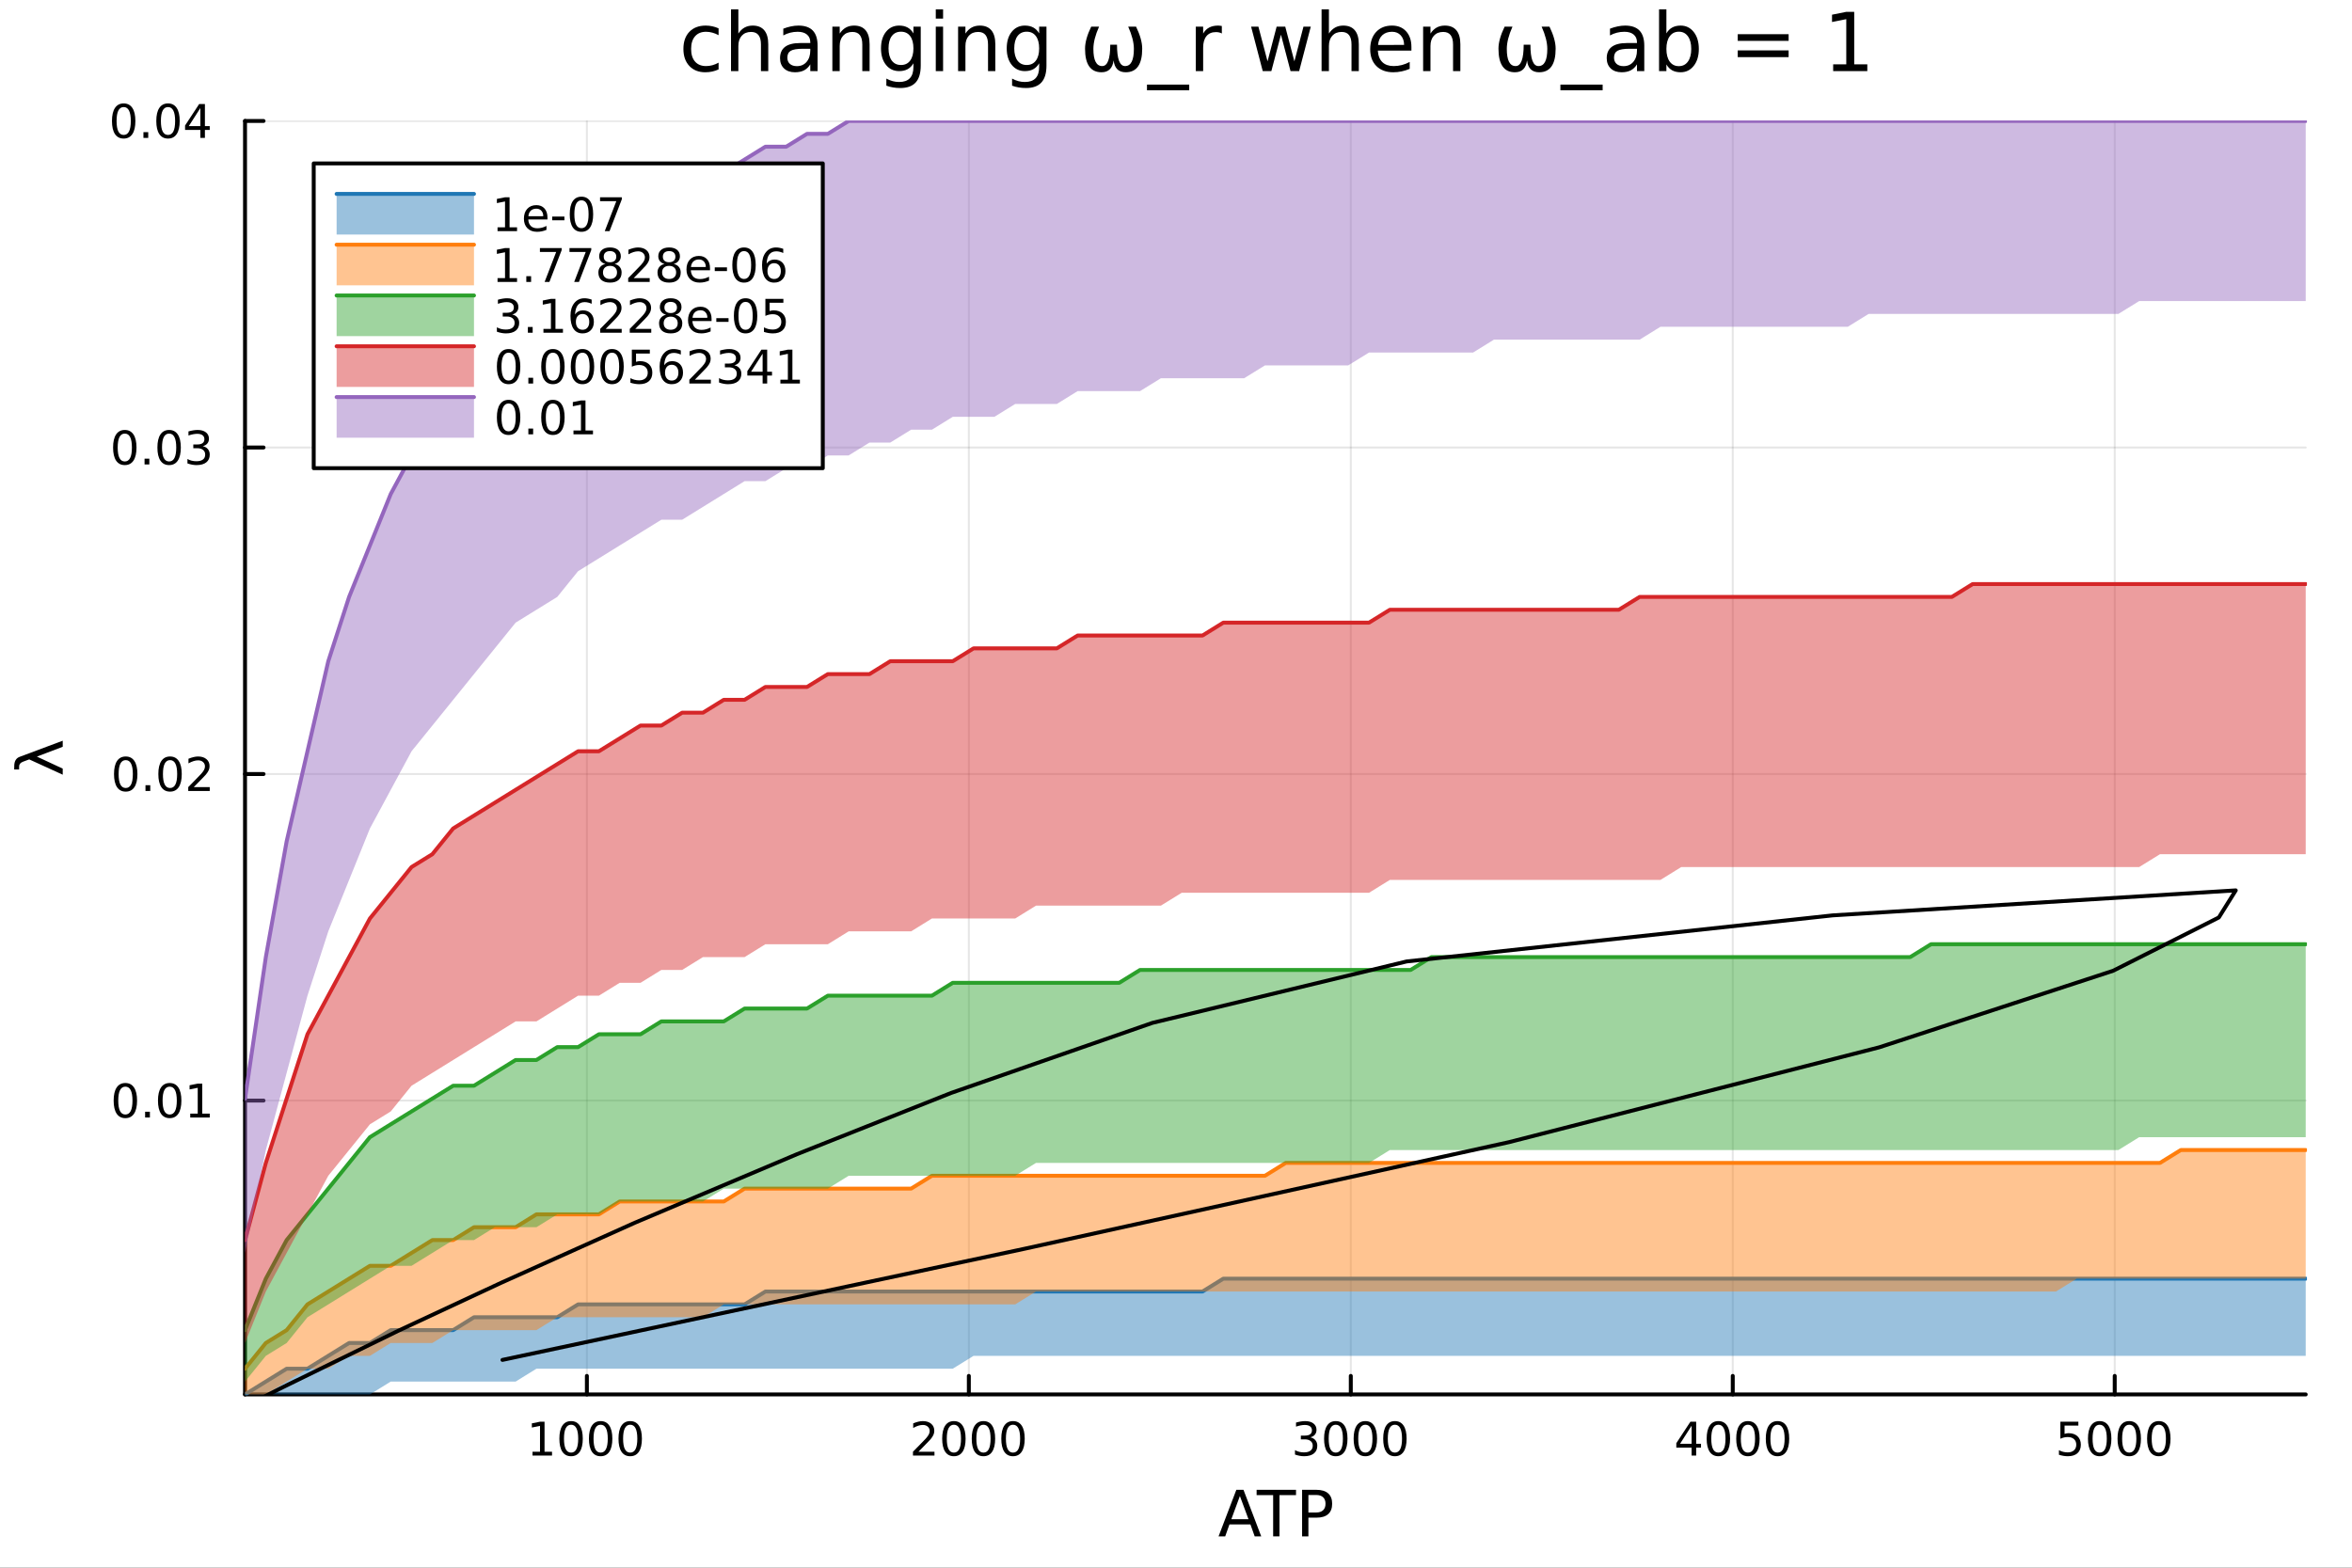 <?xml version="1.0" encoding="utf-8"?>
<svg xmlns="http://www.w3.org/2000/svg" xmlns:xlink="http://www.w3.org/1999/xlink" width="600" height="400" viewBox="0 0 2400 1600">
<rect x="0" y="0" width="2400" height="1600" fill="#333333" stroke="none"/>
<defs>
  <clipPath id="clip600">
    <rect x="0" y="0" width="2400" height="1600"/>
  </clipPath>
</defs>
<path clip-path="url(#clip600)" d="M0 1600 L2400 1600 L2400 0 L0 0  Z" fill="#ffffff" fill-rule="evenodd" fill-opacity="1"/>
<defs>
  <clipPath id="clip601">
    <rect x="480" y="0" width="1681" height="1600"/>
  </clipPath>
</defs>
<path clip-path="url(#clip600)" d="M250.028 1423.18 L2352.76 1423.18 L2352.76 123.472 L250.028 123.472  Z" fill="#ffffff" fill-rule="evenodd" fill-opacity="1"/>
<defs>
  <clipPath id="clip602">
    <rect x="250" y="123" width="2104" height="1301"/>
  </clipPath>
</defs>
<polyline clip-path="url(#clip602)" style="stroke:#000000; stroke-linecap:round; stroke-linejoin:round; stroke-width:2; stroke-opacity:0.1; fill:none" points="598.859,1423.18 598.859,123.472 "/>
<polyline clip-path="url(#clip602)" style="stroke:#000000; stroke-linecap:round; stroke-linejoin:round; stroke-width:2; stroke-opacity:0.1; fill:none" points="988.614,1423.18 988.614,123.472 "/>
<polyline clip-path="url(#clip602)" style="stroke:#000000; stroke-linecap:round; stroke-linejoin:round; stroke-width:2; stroke-opacity:0.1; fill:none" points="1378.37,1423.18 1378.37,123.472 "/>
<polyline clip-path="url(#clip602)" style="stroke:#000000; stroke-linecap:round; stroke-linejoin:round; stroke-width:2; stroke-opacity:0.1; fill:none" points="1768.12,1423.18 1768.12,123.472 "/>
<polyline clip-path="url(#clip602)" style="stroke:#000000; stroke-linecap:round; stroke-linejoin:round; stroke-width:2; stroke-opacity:0.1; fill:none" points="2157.88,1423.18 2157.88,123.472 "/>
<polyline clip-path="url(#clip600)" style="stroke:#000000; stroke-linecap:round; stroke-linejoin:round; stroke-width:4; stroke-opacity:1; fill:none" points="250.028,1423.18 2352.76,1423.18 "/>
<polyline clip-path="url(#clip600)" style="stroke:#000000; stroke-linecap:round; stroke-linejoin:round; stroke-width:4; stroke-opacity:1; fill:none" points="598.859,1423.18 598.859,1404.28 "/>
<polyline clip-path="url(#clip600)" style="stroke:#000000; stroke-linecap:round; stroke-linejoin:round; stroke-width:4; stroke-opacity:1; fill:none" points="988.614,1423.18 988.614,1404.28 "/>
<polyline clip-path="url(#clip600)" style="stroke:#000000; stroke-linecap:round; stroke-linejoin:round; stroke-width:4; stroke-opacity:1; fill:none" points="1378.37,1423.18 1378.37,1404.28 "/>
<polyline clip-path="url(#clip600)" style="stroke:#000000; stroke-linecap:round; stroke-linejoin:round; stroke-width:4; stroke-opacity:1; fill:none" points="1768.12,1423.18 1768.12,1404.28 "/>
<polyline clip-path="url(#clip600)" style="stroke:#000000; stroke-linecap:round; stroke-linejoin:round; stroke-width:4; stroke-opacity:1; fill:none" points="2157.88,1423.18 2157.88,1404.28 "/>
<path clip-path="url(#clip600)" d="M543.385 1481.64 L551.023 1481.64 L551.023 1455.28 L542.713 1456.95 L542.713 1452.69 L550.977 1451.02 L555.653 1451.02 L555.653 1481.64 L563.292 1481.64 L563.292 1485.58 L543.385 1485.58 L543.385 1481.64 Z" fill="#000000" fill-rule="nonzero" fill-opacity="1" /><path clip-path="url(#clip600)" d="M582.736 1454.1 Q579.125 1454.1 577.296 1457.66 Q575.491 1461.2 575.491 1468.33 Q575.491 1475.44 577.296 1479.01 Q579.125 1482.55 582.736 1482.55 Q586.37 1482.55 588.176 1479.01 Q590.005 1475.44 590.005 1468.33 Q590.005 1461.2 588.176 1457.66 Q586.37 1454.1 582.736 1454.1 M582.736 1450.39 Q588.546 1450.39 591.602 1455 Q594.681 1459.58 594.681 1468.33 Q594.681 1477.06 591.602 1481.67 Q588.546 1486.25 582.736 1486.25 Q576.926 1486.25 573.847 1481.67 Q570.792 1477.06 570.792 1468.33 Q570.792 1459.58 573.847 1455 Q576.926 1450.39 582.736 1450.39 Z" fill="#000000" fill-rule="nonzero" fill-opacity="1" /><path clip-path="url(#clip600)" d="M612.898 1454.1 Q609.287 1454.1 607.458 1457.66 Q605.653 1461.2 605.653 1468.33 Q605.653 1475.44 607.458 1479.01 Q609.287 1482.55 612.898 1482.55 Q616.532 1482.55 618.338 1479.01 Q620.167 1475.44 620.167 1468.33 Q620.167 1461.2 618.338 1457.66 Q616.532 1454.1 612.898 1454.1 M612.898 1450.39 Q618.708 1450.39 621.764 1455 Q624.842 1459.58 624.842 1468.33 Q624.842 1477.06 621.764 1481.67 Q618.708 1486.25 612.898 1486.25 Q607.088 1486.25 604.009 1481.67 Q600.954 1477.06 600.954 1468.33 Q600.954 1459.58 604.009 1455 Q607.088 1450.39 612.898 1450.39 Z" fill="#000000" fill-rule="nonzero" fill-opacity="1" /><path clip-path="url(#clip600)" d="M643.06 1454.1 Q639.449 1454.1 637.62 1457.66 Q635.815 1461.2 635.815 1468.33 Q635.815 1475.44 637.62 1479.01 Q639.449 1482.55 643.06 1482.55 Q646.694 1482.55 648.5 1479.01 Q650.328 1475.44 650.328 1468.33 Q650.328 1461.2 648.5 1457.66 Q646.694 1454.1 643.06 1454.1 M643.06 1450.39 Q648.87 1450.39 651.926 1455 Q655.004 1459.58 655.004 1468.33 Q655.004 1477.06 651.926 1481.67 Q648.87 1486.25 643.06 1486.25 Q637.25 1486.25 634.171 1481.67 Q631.116 1477.06 631.116 1468.33 Q631.116 1459.58 634.171 1455 Q637.25 1450.39 643.06 1450.39 Z" fill="#000000" fill-rule="nonzero" fill-opacity="1" /><path clip-path="url(#clip600)" d="M937.225 1481.64 L953.544 1481.64 L953.544 1485.58 L931.6 1485.58 L931.6 1481.64 Q934.262 1478.89 938.845 1474.26 Q943.452 1469.61 944.632 1468.27 Q946.878 1465.74 947.757 1464.01 Q948.66 1462.25 948.66 1460.56 Q948.66 1457.8 946.716 1456.07 Q944.794 1454.33 941.693 1454.33 Q939.494 1454.33 937.04 1455.09 Q934.609 1455.86 931.832 1457.41 L931.832 1452.69 Q934.656 1451.55 937.109 1450.97 Q939.563 1450.39 941.6 1450.39 Q946.97 1450.39 950.165 1453.08 Q953.359 1455.77 953.359 1460.26 Q953.359 1462.39 952.549 1464.31 Q951.762 1466.2 949.656 1468.8 Q949.077 1469.47 945.975 1472.69 Q942.873 1475.88 937.225 1481.64 Z" fill="#000000" fill-rule="nonzero" fill-opacity="1" /><path clip-path="url(#clip600)" d="M973.359 1454.1 Q969.748 1454.1 967.919 1457.66 Q966.114 1461.2 966.114 1468.33 Q966.114 1475.44 967.919 1479.01 Q969.748 1482.55 973.359 1482.55 Q976.993 1482.55 978.799 1479.01 Q980.628 1475.44 980.628 1468.33 Q980.628 1461.2 978.799 1457.66 Q976.993 1454.1 973.359 1454.1 M973.359 1450.39 Q979.169 1450.39 982.225 1455 Q985.304 1459.58 985.304 1468.33 Q985.304 1477.06 982.225 1481.67 Q979.169 1486.25 973.359 1486.25 Q967.549 1486.25 964.47 1481.67 Q961.415 1477.06 961.415 1468.33 Q961.415 1459.58 964.47 1455 Q967.549 1450.39 973.359 1450.39 Z" fill="#000000" fill-rule="nonzero" fill-opacity="1" /><path clip-path="url(#clip600)" d="M1003.52 1454.1 Q999.91 1454.1 998.081 1457.66 Q996.276 1461.2 996.276 1468.33 Q996.276 1475.44 998.081 1479.01 Q999.91 1482.55 1003.52 1482.55 Q1007.16 1482.55 1008.96 1479.01 Q1010.79 1475.44 1010.79 1468.33 Q1010.79 1461.2 1008.96 1457.66 Q1007.16 1454.1 1003.52 1454.1 M1003.52 1450.39 Q1009.33 1450.39 1012.39 1455 Q1015.47 1459.58 1015.47 1468.33 Q1015.47 1477.06 1012.39 1481.67 Q1009.33 1486.25 1003.52 1486.25 Q997.711 1486.25 994.632 1481.67 Q991.577 1477.06 991.577 1468.33 Q991.577 1459.58 994.632 1455 Q997.711 1450.39 1003.52 1450.39 Z" fill="#000000" fill-rule="nonzero" fill-opacity="1" /><path clip-path="url(#clip600)" d="M1033.68 1454.1 Q1030.07 1454.1 1028.24 1457.66 Q1026.44 1461.2 1026.44 1468.33 Q1026.44 1475.44 1028.24 1479.01 Q1030.07 1482.55 1033.68 1482.55 Q1037.32 1482.55 1039.12 1479.01 Q1040.95 1475.44 1040.95 1468.33 Q1040.95 1461.2 1039.12 1457.66 Q1037.32 1454.1 1033.68 1454.1 M1033.68 1450.39 Q1039.49 1450.39 1042.55 1455 Q1045.63 1459.58 1045.63 1468.33 Q1045.63 1477.06 1042.55 1481.67 Q1039.49 1486.25 1033.68 1486.25 Q1027.87 1486.25 1024.79 1481.67 Q1021.74 1477.06 1021.74 1468.33 Q1021.74 1459.58 1024.79 1455 Q1027.87 1450.39 1033.68 1450.39 Z" fill="#000000" fill-rule="nonzero" fill-opacity="1" /><path clip-path="url(#clip600)" d="M1337.05 1466.95 Q1340.41 1467.66 1342.28 1469.93 Q1344.18 1472.2 1344.18 1475.53 Q1344.18 1480.65 1340.66 1483.45 Q1337.14 1486.25 1330.66 1486.25 Q1328.48 1486.25 1326.17 1485.81 Q1323.88 1485.39 1321.42 1484.54 L1321.42 1480.02 Q1323.37 1481.16 1325.68 1481.74 Q1328 1482.32 1330.52 1482.32 Q1334.92 1482.32 1337.21 1480.58 Q1339.53 1478.84 1339.53 1475.53 Q1339.53 1472.48 1337.37 1470.77 Q1335.24 1469.03 1331.42 1469.03 L1327.4 1469.03 L1327.4 1465.19 L1331.61 1465.19 Q1335.06 1465.19 1336.89 1463.82 Q1338.72 1462.43 1338.72 1459.84 Q1338.72 1457.18 1336.82 1455.77 Q1334.94 1454.33 1331.42 1454.33 Q1329.5 1454.33 1327.3 1454.75 Q1325.11 1455.16 1322.47 1456.04 L1322.47 1451.88 Q1325.13 1451.14 1327.44 1450.77 Q1329.78 1450.39 1331.84 1450.39 Q1337.17 1450.39 1340.27 1452.83 Q1343.37 1455.23 1343.37 1459.35 Q1343.37 1462.22 1341.73 1464.21 Q1340.08 1466.18 1337.05 1466.95 Z" fill="#000000" fill-rule="nonzero" fill-opacity="1" /><path clip-path="url(#clip600)" d="M1363.04 1454.1 Q1359.43 1454.1 1357.6 1457.66 Q1355.8 1461.2 1355.8 1468.33 Q1355.8 1475.44 1357.6 1479.01 Q1359.43 1482.55 1363.04 1482.55 Q1366.68 1482.55 1368.48 1479.01 Q1370.31 1475.44 1370.31 1468.33 Q1370.31 1461.2 1368.48 1457.66 Q1366.68 1454.1 1363.04 1454.1 M1363.04 1450.39 Q1368.85 1450.39 1371.91 1455 Q1374.99 1459.58 1374.99 1468.33 Q1374.99 1477.06 1371.91 1481.67 Q1368.85 1486.25 1363.04 1486.25 Q1357.23 1486.25 1354.16 1481.67 Q1351.1 1477.06 1351.1 1468.33 Q1351.1 1459.58 1354.16 1455 Q1357.23 1450.39 1363.04 1450.39 Z" fill="#000000" fill-rule="nonzero" fill-opacity="1" /><path clip-path="url(#clip600)" d="M1393.21 1454.1 Q1389.6 1454.1 1387.77 1457.66 Q1385.96 1461.2 1385.96 1468.33 Q1385.96 1475.44 1387.77 1479.01 Q1389.6 1482.55 1393.21 1482.55 Q1396.84 1482.55 1398.65 1479.01 Q1400.47 1475.44 1400.47 1468.33 Q1400.47 1461.2 1398.65 1457.66 Q1396.84 1454.1 1393.21 1454.1 M1393.21 1450.39 Q1399.02 1450.39 1402.07 1455 Q1405.15 1459.58 1405.15 1468.33 Q1405.15 1477.06 1402.07 1481.67 Q1399.02 1486.25 1393.21 1486.25 Q1387.4 1486.25 1384.32 1481.67 Q1381.26 1477.06 1381.26 1468.33 Q1381.26 1459.58 1384.32 1455 Q1387.4 1450.39 1393.21 1450.39 Z" fill="#000000" fill-rule="nonzero" fill-opacity="1" /><path clip-path="url(#clip600)" d="M1423.37 1454.1 Q1419.76 1454.1 1417.93 1457.66 Q1416.12 1461.2 1416.12 1468.33 Q1416.12 1475.44 1417.93 1479.01 Q1419.76 1482.55 1423.37 1482.55 Q1427 1482.55 1428.81 1479.01 Q1430.64 1475.44 1430.64 1468.33 Q1430.64 1461.2 1428.81 1457.66 Q1427 1454.1 1423.37 1454.1 M1423.37 1450.39 Q1429.18 1450.39 1432.23 1455 Q1435.31 1459.58 1435.31 1468.33 Q1435.31 1477.06 1432.23 1481.67 Q1429.18 1486.25 1423.37 1486.25 Q1417.56 1486.25 1414.48 1481.67 Q1411.42 1477.06 1411.42 1468.33 Q1411.42 1459.58 1414.48 1455 Q1417.56 1450.39 1423.37 1450.39 Z" fill="#000000" fill-rule="nonzero" fill-opacity="1" /><path clip-path="url(#clip600)" d="M1726.13 1455.09 L1714.33 1473.54 L1726.13 1473.54 L1726.13 1455.09 M1724.91 1451.02 L1730.79 1451.02 L1730.79 1473.54 L1735.72 1473.54 L1735.72 1477.43 L1730.79 1477.43 L1730.79 1485.58 L1726.13 1485.58 L1726.13 1477.43 L1710.53 1477.43 L1710.53 1472.92 L1724.91 1451.02 Z" fill="#000000" fill-rule="nonzero" fill-opacity="1" /><path clip-path="url(#clip600)" d="M1753.45 1454.1 Q1749.84 1454.1 1748.01 1457.66 Q1746.2 1461.2 1746.2 1468.33 Q1746.2 1475.44 1748.01 1479.01 Q1749.84 1482.55 1753.45 1482.55 Q1757.08 1482.55 1758.89 1479.01 Q1760.72 1475.44 1760.72 1468.33 Q1760.72 1461.2 1758.89 1457.66 Q1757.08 1454.1 1753.45 1454.1 M1753.45 1450.39 Q1759.26 1450.39 1762.31 1455 Q1765.39 1459.58 1765.39 1468.33 Q1765.39 1477.06 1762.31 1481.67 Q1759.26 1486.25 1753.45 1486.25 Q1747.64 1486.25 1744.56 1481.67 Q1741.5 1477.06 1741.5 1468.33 Q1741.5 1459.58 1744.56 1455 Q1747.64 1450.39 1753.45 1450.39 Z" fill="#000000" fill-rule="nonzero" fill-opacity="1" /><path clip-path="url(#clip600)" d="M1783.61 1454.1 Q1780 1454.1 1778.17 1457.66 Q1776.36 1461.2 1776.36 1468.33 Q1776.36 1475.44 1778.17 1479.01 Q1780 1482.55 1783.61 1482.55 Q1787.24 1482.55 1789.05 1479.01 Q1790.88 1475.44 1790.88 1468.33 Q1790.88 1461.2 1789.05 1457.66 Q1787.24 1454.1 1783.61 1454.1 M1783.61 1450.39 Q1789.42 1450.39 1792.48 1455 Q1795.55 1459.58 1795.55 1468.33 Q1795.55 1477.06 1792.48 1481.67 Q1789.42 1486.25 1783.61 1486.25 Q1777.8 1486.25 1774.72 1481.67 Q1771.67 1477.06 1771.67 1468.33 Q1771.67 1459.58 1774.72 1455 Q1777.8 1450.39 1783.61 1450.39 Z" fill="#000000" fill-rule="nonzero" fill-opacity="1" /><path clip-path="url(#clip600)" d="M1813.77 1454.1 Q1810.16 1454.1 1808.33 1457.66 Q1806.53 1461.2 1806.53 1468.33 Q1806.53 1475.44 1808.33 1479.01 Q1810.16 1482.55 1813.77 1482.55 Q1817.41 1482.55 1819.21 1479.01 Q1821.04 1475.44 1821.04 1468.33 Q1821.04 1461.2 1819.21 1457.66 Q1817.41 1454.1 1813.77 1454.1 M1813.77 1450.39 Q1819.58 1450.39 1822.64 1455 Q1825.72 1459.58 1825.72 1468.33 Q1825.72 1477.06 1822.64 1481.67 Q1819.58 1486.25 1813.77 1486.25 Q1807.96 1486.25 1804.88 1481.67 Q1801.83 1477.06 1801.83 1468.33 Q1801.83 1459.58 1804.88 1455 Q1807.96 1450.39 1813.77 1450.39 Z" fill="#000000" fill-rule="nonzero" fill-opacity="1" /><path clip-path="url(#clip600)" d="M2102.42 1451.02 L2120.77 1451.02 L2120.77 1454.96 L2106.7 1454.96 L2106.7 1463.43 Q2107.72 1463.08 2108.74 1462.92 Q2109.75 1462.73 2110.77 1462.73 Q2116.56 1462.73 2119.94 1465.9 Q2123.32 1469.08 2123.32 1474.49 Q2123.32 1480.07 2119.85 1483.17 Q2116.37 1486.25 2110.05 1486.25 Q2107.88 1486.25 2105.61 1485.88 Q2103.36 1485.51 2100.96 1484.77 L2100.96 1480.07 Q2103.04 1481.2 2105.26 1481.76 Q2107.49 1482.32 2109.96 1482.32 Q2113.97 1482.32 2116.3 1480.21 Q2118.64 1478.1 2118.64 1474.49 Q2118.64 1470.88 2116.3 1468.77 Q2113.97 1466.67 2109.96 1466.67 Q2108.09 1466.67 2106.21 1467.08 Q2104.36 1467.5 2102.42 1468.38 L2102.42 1451.02 Z" fill="#000000" fill-rule="nonzero" fill-opacity="1" /><path clip-path="url(#clip600)" d="M2142.53 1454.1 Q2138.92 1454.1 2137.09 1457.66 Q2135.29 1461.2 2135.29 1468.33 Q2135.29 1475.44 2137.09 1479.01 Q2138.92 1482.55 2142.53 1482.55 Q2146.17 1482.55 2147.97 1479.01 Q2149.8 1475.44 2149.8 1468.33 Q2149.8 1461.2 2147.97 1457.66 Q2146.17 1454.1 2142.53 1454.1 M2142.53 1450.39 Q2148.34 1450.39 2151.4 1455 Q2154.48 1459.58 2154.48 1468.33 Q2154.48 1477.06 2151.4 1481.67 Q2148.34 1486.25 2142.53 1486.25 Q2136.72 1486.25 2133.64 1481.67 Q2130.59 1477.06 2130.59 1468.33 Q2130.59 1459.58 2133.64 1455 Q2136.72 1450.39 2142.53 1450.39 Z" fill="#000000" fill-rule="nonzero" fill-opacity="1" /><path clip-path="url(#clip600)" d="M2172.69 1454.1 Q2169.08 1454.1 2167.25 1457.66 Q2165.45 1461.2 2165.45 1468.33 Q2165.45 1475.44 2167.25 1479.01 Q2169.08 1482.55 2172.69 1482.55 Q2176.33 1482.55 2178.13 1479.01 Q2179.96 1475.44 2179.96 1468.33 Q2179.96 1461.2 2178.13 1457.66 Q2176.33 1454.1 2172.69 1454.1 M2172.69 1450.39 Q2178.5 1450.39 2181.56 1455 Q2184.64 1459.58 2184.64 1468.33 Q2184.64 1477.06 2181.56 1481.67 Q2178.5 1486.25 2172.69 1486.25 Q2166.88 1486.25 2163.8 1481.67 Q2160.75 1477.06 2160.75 1468.33 Q2160.75 1459.58 2163.8 1455 Q2166.88 1450.39 2172.69 1450.39 Z" fill="#000000" fill-rule="nonzero" fill-opacity="1" /><path clip-path="url(#clip600)" d="M2202.86 1454.1 Q2199.24 1454.1 2197.42 1457.66 Q2195.61 1461.2 2195.61 1468.33 Q2195.61 1475.44 2197.42 1479.01 Q2199.24 1482.55 2202.86 1482.55 Q2206.49 1482.55 2208.29 1479.01 Q2210.12 1475.44 2210.12 1468.33 Q2210.12 1461.2 2208.29 1457.66 Q2206.49 1454.1 2202.86 1454.1 M2202.86 1450.39 Q2208.67 1450.39 2211.72 1455 Q2214.8 1459.58 2214.8 1468.33 Q2214.8 1477.06 2211.72 1481.67 Q2208.67 1486.25 2202.86 1486.25 Q2197.04 1486.25 2193.97 1481.67 Q2190.91 1477.06 2190.91 1468.33 Q2190.91 1459.58 2193.97 1455 Q2197.04 1450.39 2202.86 1450.39 Z" fill="#000000" fill-rule="nonzero" fill-opacity="1" /><path clip-path="url(#clip600)" d="M1265.2 1526.86 L1256.48 1550.51 L1273.96 1550.51 L1265.2 1526.86 M1261.57 1520.52 L1268.86 1520.52 L1286.97 1568.04 L1280.29 1568.04 L1275.96 1555.85 L1254.54 1555.85 L1250.21 1568.04 L1243.43 1568.04 L1261.57 1520.52 Z" fill="#000000" fill-rule="nonzero" fill-opacity="1" /><path clip-path="url(#clip600)" d="M1282.26 1520.52 L1322.46 1520.52 L1322.46 1525.93 L1305.59 1525.93 L1305.59 1568.04 L1299.13 1568.04 L1299.13 1525.93 L1282.26 1525.93 L1282.26 1520.52 Z" fill="#000000" fill-rule="nonzero" fill-opacity="1" /><path clip-path="url(#clip600)" d="M1335.1 1525.81 L1335.1 1543.66 L1343.18 1543.66 Q1347.67 1543.66 1350.12 1541.34 Q1352.57 1539.02 1352.57 1534.72 Q1352.57 1530.45 1350.12 1528.13 Q1347.67 1525.81 1343.18 1525.81 L1335.1 1525.81 M1328.67 1520.52 L1343.18 1520.52 Q1351.17 1520.52 1355.25 1524.15 Q1359.35 1527.75 1359.35 1534.72 Q1359.35 1541.75 1355.25 1545.35 Q1351.17 1548.95 1343.18 1548.95 L1335.1 1548.95 L1335.1 1568.04 L1328.67 1568.04 L1328.67 1520.52 Z" fill="#000000" fill-rule="nonzero" fill-opacity="1" /><polyline clip-path="url(#clip602)" style="stroke:#000000; stroke-linecap:round; stroke-linejoin:round; stroke-width:2; stroke-opacity:0.1; fill:none" points="250.028,1123.25 2352.76,1123.25 "/>
<polyline clip-path="url(#clip602)" style="stroke:#000000; stroke-linecap:round; stroke-linejoin:round; stroke-width:2; stroke-opacity:0.1; fill:none" points="250.028,789.989 2352.76,789.989 "/>
<polyline clip-path="url(#clip602)" style="stroke:#000000; stroke-linecap:round; stroke-linejoin:round; stroke-width:2; stroke-opacity:0.1; fill:none" points="250.028,456.731 2352.76,456.731 "/>
<polyline clip-path="url(#clip602)" style="stroke:#000000; stroke-linecap:round; stroke-linejoin:round; stroke-width:2; stroke-opacity:0.1; fill:none" points="250.028,123.472 2352.76,123.472 "/>
<polyline clip-path="url(#clip600)" style="stroke:#000000; stroke-linecap:round; stroke-linejoin:round; stroke-width:4; stroke-opacity:1; fill:none" points="250.028,1423.18 250.028,123.472 "/>
<polyline clip-path="url(#clip600)" style="stroke:#000000; stroke-linecap:round; stroke-linejoin:round; stroke-width:4; stroke-opacity:1; fill:none" points="250.028,1123.25 268.926,1123.25 "/>
<polyline clip-path="url(#clip600)" style="stroke:#000000; stroke-linecap:round; stroke-linejoin:round; stroke-width:4; stroke-opacity:1; fill:none" points="250.028,789.989 268.926,789.989 "/>
<polyline clip-path="url(#clip600)" style="stroke:#000000; stroke-linecap:round; stroke-linejoin:round; stroke-width:4; stroke-opacity:1; fill:none" points="250.028,456.731 268.926,456.731 "/>
<polyline clip-path="url(#clip600)" style="stroke:#000000; stroke-linecap:round; stroke-linejoin:round; stroke-width:4; stroke-opacity:1; fill:none" points="250.028,123.472 268.926,123.472 "/>
<path clip-path="url(#clip600)" d="M127.917 1109.05 Q124.306 1109.05 122.478 1112.61 Q120.672 1116.15 120.672 1123.28 Q120.672 1130.39 122.478 1133.95 Q124.306 1137.49 127.917 1137.49 Q131.552 1137.49 133.357 1133.95 Q135.186 1130.39 135.186 1123.28 Q135.186 1116.15 133.357 1112.61 Q131.552 1109.05 127.917 1109.05 M127.917 1105.34 Q133.728 1105.34 136.783 1109.95 Q139.862 1114.53 139.862 1123.28 Q139.862 1132.01 136.783 1136.62 Q133.728 1141.2 127.917 1141.2 Q122.107 1141.2 119.029 1136.62 Q115.973 1132.01 115.973 1123.28 Q115.973 1114.53 119.029 1109.95 Q122.107 1105.34 127.917 1105.34 Z" fill="#000000" fill-rule="nonzero" fill-opacity="1" /><path clip-path="url(#clip600)" d="M148.079 1134.65 L152.964 1134.65 L152.964 1140.53 L148.079 1140.53 L148.079 1134.65 Z" fill="#000000" fill-rule="nonzero" fill-opacity="1" /><path clip-path="url(#clip600)" d="M173.149 1109.05 Q169.538 1109.05 167.709 1112.61 Q165.903 1116.15 165.903 1123.28 Q165.903 1130.39 167.709 1133.95 Q169.538 1137.49 173.149 1137.49 Q176.783 1137.49 178.589 1133.95 Q180.417 1130.39 180.417 1123.28 Q180.417 1116.15 178.589 1112.61 Q176.783 1109.05 173.149 1109.05 M173.149 1105.34 Q178.959 1105.34 182.014 1109.95 Q185.093 1114.53 185.093 1123.28 Q185.093 1132.01 182.014 1136.62 Q178.959 1141.2 173.149 1141.2 Q167.339 1141.2 164.26 1136.62 Q161.204 1132.01 161.204 1123.28 Q161.204 1114.53 164.26 1109.95 Q167.339 1105.34 173.149 1105.34 Z" fill="#000000" fill-rule="nonzero" fill-opacity="1" /><path clip-path="url(#clip600)" d="M194.121 1136.59 L201.76 1136.59 L201.76 1110.23 L193.45 1111.89 L193.45 1107.63 L201.713 1105.97 L206.389 1105.97 L206.389 1136.59 L214.028 1136.59 L214.028 1140.53 L194.121 1140.53 L194.121 1136.59 Z" fill="#000000" fill-rule="nonzero" fill-opacity="1" /><path clip-path="url(#clip600)" d="M128.288 775.788 Q124.677 775.788 122.848 779.352 Q121.043 782.894 121.043 790.024 Q121.043 797.13 122.848 800.695 Q124.677 804.237 128.288 804.237 Q131.922 804.237 133.728 800.695 Q135.556 797.13 135.556 790.024 Q135.556 782.894 133.728 779.352 Q131.922 775.788 128.288 775.788 M128.288 772.084 Q134.098 772.084 137.154 776.69 Q140.232 781.274 140.232 790.024 Q140.232 798.75 137.154 803.357 Q134.098 807.94 128.288 807.94 Q122.478 807.94 119.399 803.357 Q116.343 798.75 116.343 790.024 Q116.343 781.274 119.399 776.69 Q122.478 772.084 128.288 772.084 Z" fill="#000000" fill-rule="nonzero" fill-opacity="1" /><path clip-path="url(#clip600)" d="M148.45 801.389 L153.334 801.389 L153.334 807.269 L148.45 807.269 L148.45 801.389 Z" fill="#000000" fill-rule="nonzero" fill-opacity="1" /><path clip-path="url(#clip600)" d="M173.519 775.788 Q169.908 775.788 168.079 779.352 Q166.274 782.894 166.274 790.024 Q166.274 797.13 168.079 800.695 Q169.908 804.237 173.519 804.237 Q177.153 804.237 178.959 800.695 Q180.788 797.13 180.788 790.024 Q180.788 782.894 178.959 779.352 Q177.153 775.788 173.519 775.788 M173.519 772.084 Q179.329 772.084 182.385 776.69 Q185.463 781.274 185.463 790.024 Q185.463 798.75 182.385 803.357 Q179.329 807.94 173.519 807.94 Q167.709 807.94 164.63 803.357 Q161.575 798.75 161.575 790.024 Q161.575 781.274 164.63 776.69 Q167.709 772.084 173.519 772.084 Z" fill="#000000" fill-rule="nonzero" fill-opacity="1" /><path clip-path="url(#clip600)" d="M197.709 803.334 L214.028 803.334 L214.028 807.269 L192.084 807.269 L192.084 803.334 Q194.746 800.579 199.329 795.95 Q203.936 791.297 205.116 789.954 Q207.362 787.431 208.241 785.695 Q209.144 783.936 209.144 782.246 Q209.144 779.491 207.199 777.755 Q205.278 776.019 202.176 776.019 Q199.977 776.019 197.524 776.783 Q195.093 777.547 192.315 779.098 L192.315 774.376 Q195.139 773.241 197.593 772.663 Q200.047 772.084 202.084 772.084 Q207.454 772.084 210.649 774.769 Q213.843 777.454 213.843 781.945 Q213.843 784.075 213.033 785.996 Q212.246 787.894 210.139 790.487 Q209.561 791.158 206.459 794.375 Q203.357 797.57 197.709 803.334 Z" fill="#000000" fill-rule="nonzero" fill-opacity="1" /><path clip-path="url(#clip600)" d="M127.339 442.529 Q123.728 442.529 121.899 446.094 Q120.093 449.636 120.093 456.765 Q120.093 463.872 121.899 467.436 Q123.728 470.978 127.339 470.978 Q130.973 470.978 132.779 467.436 Q134.607 463.872 134.607 456.765 Q134.607 449.636 132.779 446.094 Q130.973 442.529 127.339 442.529 M127.339 438.826 Q133.149 438.826 136.204 443.432 Q139.283 448.015 139.283 456.765 Q139.283 465.492 136.204 470.098 Q133.149 474.682 127.339 474.682 Q121.529 474.682 118.45 470.098 Q115.394 465.492 115.394 456.765 Q115.394 448.015 118.45 443.432 Q121.529 438.826 127.339 438.826 Z" fill="#000000" fill-rule="nonzero" fill-opacity="1" /><path clip-path="url(#clip600)" d="M147.501 468.131 L152.385 468.131 L152.385 474.011 L147.501 474.011 L147.501 468.131 Z" fill="#000000" fill-rule="nonzero" fill-opacity="1" /><path clip-path="url(#clip600)" d="M172.57 442.529 Q168.959 442.529 167.13 446.094 Q165.325 449.636 165.325 456.765 Q165.325 463.872 167.13 467.436 Q168.959 470.978 172.57 470.978 Q176.204 470.978 178.01 467.436 Q179.839 463.872 179.839 456.765 Q179.839 449.636 178.01 446.094 Q176.204 442.529 172.57 442.529 M172.57 438.826 Q178.38 438.826 181.436 443.432 Q184.514 448.015 184.514 456.765 Q184.514 465.492 181.436 470.098 Q178.38 474.682 172.57 474.682 Q166.76 474.682 163.681 470.098 Q160.626 465.492 160.626 456.765 Q160.626 448.015 163.681 443.432 Q166.76 438.826 172.57 438.826 Z" fill="#000000" fill-rule="nonzero" fill-opacity="1" /><path clip-path="url(#clip600)" d="M206.899 455.376 Q210.255 456.094 212.13 458.362 Q214.028 460.631 214.028 463.964 Q214.028 469.08 210.51 471.881 Q206.991 474.682 200.51 474.682 Q198.334 474.682 196.019 474.242 Q193.727 473.825 191.274 472.969 L191.274 468.455 Q193.218 469.589 195.533 470.168 Q197.848 470.747 200.371 470.747 Q204.769 470.747 207.061 469.011 Q209.375 467.274 209.375 463.964 Q209.375 460.909 207.223 459.196 Q205.093 457.46 201.274 457.46 L197.246 457.46 L197.246 453.617 L201.459 453.617 Q204.908 453.617 206.737 452.251 Q208.565 450.862 208.565 448.27 Q208.565 445.608 206.667 444.196 Q204.792 442.761 201.274 442.761 Q199.352 442.761 197.153 443.177 Q194.954 443.594 192.315 444.474 L192.315 440.307 Q194.977 439.566 197.292 439.196 Q199.63 438.826 201.69 438.826 Q207.014 438.826 210.116 441.256 Q213.218 443.663 213.218 447.784 Q213.218 450.654 211.574 452.645 Q209.931 454.612 206.899 455.376 Z" fill="#000000" fill-rule="nonzero" fill-opacity="1" /><path clip-path="url(#clip600)" d="M126.205 109.271 Q122.593 109.271 120.765 112.836 Q118.959 116.377 118.959 123.507 Q118.959 130.613 120.765 134.178 Q122.593 137.72 126.205 137.72 Q129.839 137.72 131.644 134.178 Q133.473 130.613 133.473 123.507 Q133.473 116.377 131.644 112.836 Q129.839 109.271 126.205 109.271 M126.205 105.567 Q132.015 105.567 135.07 110.174 Q138.149 114.757 138.149 123.507 Q138.149 132.234 135.07 136.84 Q132.015 141.423 126.205 141.423 Q120.394 141.423 117.316 136.84 Q114.26 132.234 114.26 123.507 Q114.26 114.757 117.316 110.174 Q120.394 105.567 126.205 105.567 Z" fill="#000000" fill-rule="nonzero" fill-opacity="1" /><path clip-path="url(#clip600)" d="M146.366 134.873 L151.251 134.873 L151.251 140.752 L146.366 140.752 L146.366 134.873 Z" fill="#000000" fill-rule="nonzero" fill-opacity="1" /><path clip-path="url(#clip600)" d="M171.436 109.271 Q167.825 109.271 165.996 112.836 Q164.19 116.377 164.19 123.507 Q164.19 130.613 165.996 134.178 Q167.825 137.72 171.436 137.72 Q175.07 137.72 176.876 134.178 Q178.704 130.613 178.704 123.507 Q178.704 116.377 176.876 112.836 Q175.07 109.271 171.436 109.271 M171.436 105.567 Q177.246 105.567 180.301 110.174 Q183.38 114.757 183.38 123.507 Q183.38 132.234 180.301 136.84 Q177.246 141.423 171.436 141.423 Q165.626 141.423 162.547 136.84 Q159.491 132.234 159.491 123.507 Q159.491 114.757 162.547 110.174 Q165.626 105.567 171.436 105.567 Z" fill="#000000" fill-rule="nonzero" fill-opacity="1" /><path clip-path="url(#clip600)" d="M204.445 110.266 L192.639 128.715 L204.445 128.715 L204.445 110.266 M203.218 106.192 L209.098 106.192 L209.098 128.715 L214.028 128.715 L214.028 132.604 L209.098 132.604 L209.098 140.752 L204.445 140.752 L204.445 132.604 L188.843 132.604 L188.843 128.09 L203.218 106.192 Z" fill="#000000" fill-rule="nonzero" fill-opacity="1" /><path clip-path="url(#clip600)" d="M20.049 772.435 L64.004 755.979 L64.004 762.186 L37.65 772.18 L64.004 784.466 L64.004 790.673 L29.82 775.045 L23.518 777.4 Q19.508 778.896 19.508 782.302 L19.508 785.357 L14.479 785.357 L14.543 781.633 Q14.638 774.44 20.049 772.435 Z" fill="#000000" fill-rule="nonzero" fill-opacity="1" /><path clip-path="url(#clip600)" d="M733.253 28.948 L733.253 35.915 Q730.093 34.173 726.893 33.323 Q723.733 32.431 720.492 32.431 Q713.241 32.431 709.231 37.05 Q705.22 41.627 705.22 49.931 Q705.22 58.236 709.231 62.854 Q713.241 67.431 720.492 67.431 Q723.733 67.431 726.893 66.581 Q730.093 65.689 733.253 63.948 L733.253 70.834 Q730.134 72.292 726.771 73.022 Q723.45 73.751 719.682 73.751 Q709.433 73.751 703.398 67.31 Q697.362 60.869 697.362 49.931 Q697.362 38.832 703.438 32.472 Q709.555 26.112 720.168 26.112 Q723.612 26.112 726.893 26.841 Q730.174 27.53 733.253 28.948 Z" fill="#000000" fill-rule="nonzero" fill-opacity="1" /><path clip-path="url(#clip600)" d="M783.93 45.192 L783.93 72.576 L776.476 72.576 L776.476 45.435 Q776.476 38.994 773.964 35.794 Q771.453 32.594 766.43 32.594 Q760.394 32.594 756.91 36.442 Q753.426 40.29 753.426 46.934 L753.426 72.576 L745.932 72.576 L745.932 9.544 L753.426 9.544 L753.426 34.254 Q756.1 30.163 759.705 28.138 Q763.351 26.112 768.09 26.112 Q775.909 26.112 779.919 30.973 Q783.93 35.794 783.93 45.192 Z" fill="#000000" fill-rule="nonzero" fill-opacity="1" /><path clip-path="url(#clip600)" d="M819.415 49.769 Q810.382 49.769 806.898 51.835 Q803.414 53.901 803.414 58.884 Q803.414 62.854 806.007 65.203 Q808.64 67.512 813.137 67.512 Q819.334 67.512 823.061 63.137 Q826.829 58.722 826.829 51.43 L826.829 49.769 L819.415 49.769 M834.282 46.691 L834.282 72.576 L826.829 72.576 L826.829 65.689 Q824.277 69.821 820.469 71.806 Q816.661 73.751 811.152 73.751 Q804.184 73.751 800.052 69.862 Q795.961 65.933 795.961 59.37 Q795.961 51.714 801.065 47.825 Q806.209 43.936 816.377 43.936 L826.829 43.936 L826.829 43.207 Q826.829 38.062 823.426 35.267 Q820.064 32.431 813.947 32.431 Q810.058 32.431 806.372 33.363 Q802.685 34.295 799.282 36.158 L799.282 29.272 Q803.374 27.692 807.222 26.922 Q811.071 26.112 814.716 26.112 Q824.56 26.112 829.421 31.216 Q834.282 36.32 834.282 46.691 Z" fill="#000000" fill-rule="nonzero" fill-opacity="1" /><path clip-path="url(#clip600)" d="M887.349 45.192 L887.349 72.576 L879.895 72.576 L879.895 45.435 Q879.895 38.994 877.384 35.794 Q874.872 32.594 869.849 32.594 Q863.813 32.594 860.33 36.442 Q856.846 40.29 856.846 46.934 L856.846 72.576 L849.352 72.576 L849.352 27.206 L856.846 27.206 L856.846 34.254 Q859.519 30.163 863.125 28.138 Q866.771 26.112 871.51 26.112 Q879.328 26.112 883.339 30.973 Q887.349 35.794 887.349 45.192 Z" fill="#000000" fill-rule="nonzero" fill-opacity="1" /><path clip-path="url(#clip600)" d="M932.071 49.364 Q932.071 41.263 928.709 36.806 Q925.387 32.35 919.351 32.35 Q913.356 32.35 909.994 36.806 Q906.672 41.263 906.672 49.364 Q906.672 57.426 909.994 61.882 Q913.356 66.338 919.351 66.338 Q925.387 66.338 928.709 61.882 Q932.071 57.426 932.071 49.364 M939.525 66.945 Q939.525 78.531 934.38 84.162 Q929.235 89.833 918.622 89.833 Q914.693 89.833 911.209 89.225 Q907.725 88.658 904.444 87.443 L904.444 80.192 Q907.725 81.974 910.925 82.825 Q914.126 83.675 917.447 83.675 Q924.779 83.675 928.425 79.827 Q932.071 76.019 932.071 68.282 L932.071 64.596 Q929.762 68.606 926.157 70.591 Q922.551 72.576 917.528 72.576 Q909.183 72.576 904.079 66.216 Q898.975 59.856 898.975 49.364 Q898.975 38.832 904.079 32.472 Q909.183 26.112 917.528 26.112 Q922.551 26.112 926.157 28.097 Q929.762 30.082 932.071 34.092 L932.071 27.206 L939.525 27.206 L939.525 66.945 Z" fill="#000000" fill-rule="nonzero" fill-opacity="1" /><path clip-path="url(#clip600)" d="M954.878 27.206 L962.331 27.206 L962.331 72.576 L954.878 72.576 L954.878 27.206 M954.878 9.544 L962.331 9.544 L962.331 18.983 L954.878 18.983 L954.878 9.544 Z" fill="#000000" fill-rule="nonzero" fill-opacity="1" /><path clip-path="url(#clip600)" d="M1015.64 45.192 L1015.64 72.576 L1008.19 72.576 L1008.19 45.435 Q1008.19 38.994 1005.68 35.794 Q1003.16 32.594 998.141 32.594 Q992.105 32.594 988.622 36.442 Q985.138 40.29 985.138 46.934 L985.138 72.576 L977.644 72.576 L977.644 27.206 L985.138 27.206 L985.138 34.254 Q987.812 30.163 991.417 28.138 Q995.063 26.112 999.802 26.112 Q1007.62 26.112 1011.63 30.973 Q1015.64 35.794 1015.64 45.192 Z" fill="#000000" fill-rule="nonzero" fill-opacity="1" /><path clip-path="url(#clip600)" d="M1060.36 49.364 Q1060.36 41.263 1057 36.806 Q1053.68 32.35 1047.64 32.35 Q1041.65 32.35 1038.29 36.806 Q1034.96 41.263 1034.96 49.364 Q1034.96 57.426 1038.29 61.882 Q1041.65 66.338 1047.64 66.338 Q1053.68 66.338 1057 61.882 Q1060.36 57.426 1060.36 49.364 M1067.82 66.945 Q1067.82 78.531 1062.67 84.162 Q1057.53 89.833 1046.91 89.833 Q1042.98 89.833 1039.5 89.225 Q1036.02 88.658 1032.74 87.443 L1032.74 80.192 Q1036.02 81.974 1039.22 82.825 Q1042.42 83.675 1045.74 83.675 Q1053.07 83.675 1056.72 79.827 Q1060.36 76.019 1060.36 68.282 L1060.36 64.596 Q1058.05 68.606 1054.45 70.591 Q1050.84 72.576 1045.82 72.576 Q1037.48 72.576 1032.37 66.216 Q1027.27 59.856 1027.27 49.364 Q1027.27 38.832 1032.37 32.472 Q1037.48 26.112 1045.82 26.112 Q1050.84 26.112 1054.45 28.097 Q1058.05 30.082 1060.36 34.092 L1060.36 27.206 L1067.82 27.206 L1067.82 66.945 Z" fill="#000000" fill-rule="nonzero" fill-opacity="1" /><path clip-path="url(#clip600)" d="M1124 73.751 Q1107.19 73.751 1107.19 49.688 Q1107.19 40.169 1113.47 27.206 L1121.49 27.206 Q1115.7 40.169 1115.7 49.891 Q1115.7 67.431 1124.69 67.431 Q1132.91 67.431 1132.91 45.638 L1139.8 45.638 Q1139.8 67.431 1148.02 67.431 Q1157.02 67.431 1157.02 49.891 Q1157.02 40.169 1151.23 27.206 L1159.25 27.206 Q1165.52 40.169 1165.52 49.688 Q1165.52 73.751 1148.71 73.751 Q1137.69 73.751 1136.36 61.639 Q1134.7 73.751 1124 73.751 Z" fill="#000000" fill-rule="nonzero" fill-opacity="1" /><path clip-path="url(#clip600)" d="M1213.49 86.349 L1213.49 92.142 L1170.39 92.142 L1170.39 86.349 L1213.49 86.349 Z" fill="#000000" fill-rule="nonzero" fill-opacity="1" /><path clip-path="url(#clip600)" d="M1246.79 34.173 Q1245.53 33.444 1244.03 33.12 Q1242.57 32.756 1240.79 32.756 Q1234.47 32.756 1231.07 36.888 Q1227.71 40.979 1227.71 48.676 L1227.71 72.576 L1220.21 72.576 L1220.21 27.206 L1227.71 27.206 L1227.71 34.254 Q1230.06 30.122 1233.82 28.138 Q1237.59 26.112 1242.98 26.112 Q1243.75 26.112 1244.68 26.234 Q1245.61 26.315 1246.75 26.517 L1246.79 34.173 Z" fill="#000000" fill-rule="nonzero" fill-opacity="1" /><path clip-path="url(#clip600)" d="M1276.64 27.206 L1284.09 27.206 L1293.41 62.611 L1302.69 27.206 L1311.48 27.206 L1320.8 62.611 L1330.07 27.206 L1337.53 27.206 L1325.66 72.576 L1316.87 72.576 L1307.1 35.389 L1297.3 72.576 L1288.51 72.576 L1276.64 27.206 Z" fill="#000000" fill-rule="nonzero" fill-opacity="1" /><path clip-path="url(#clip600)" d="M1386.54 45.192 L1386.54 72.576 L1379.09 72.576 L1379.09 45.435 Q1379.09 38.994 1376.58 35.794 Q1374.07 32.594 1369.04 32.594 Q1363.01 32.594 1359.52 36.442 Q1356.04 40.29 1356.04 46.934 L1356.04 72.576 L1348.54 72.576 L1348.54 9.544 L1356.04 9.544 L1356.04 34.254 Q1358.71 30.163 1362.32 28.138 Q1365.96 26.112 1370.7 26.112 Q1378.52 26.112 1382.53 30.973 Q1386.54 35.794 1386.54 45.192 Z" fill="#000000" fill-rule="nonzero" fill-opacity="1" /><path clip-path="url(#clip600)" d="M1440.22 48.028 L1440.22 51.673 L1405.95 51.673 Q1406.43 59.37 1410.56 63.421 Q1414.74 67.431 1422.15 67.431 Q1426.44 67.431 1430.45 66.378 Q1434.5 65.325 1438.47 63.218 L1438.47 70.267 Q1434.46 71.968 1430.25 72.86 Q1426.04 73.751 1421.7 73.751 Q1410.85 73.751 1404.49 67.431 Q1398.17 61.112 1398.17 50.337 Q1398.17 39.197 1404.16 32.675 Q1410.2 26.112 1420.41 26.112 Q1429.56 26.112 1434.87 32.026 Q1440.22 37.9 1440.22 48.028 M1432.76 45.84 Q1432.68 39.723 1429.32 36.077 Q1426 32.431 1420.49 32.431 Q1414.25 32.431 1410.48 35.956 Q1406.76 39.48 1406.19 45.88 L1432.76 45.84 Z" fill="#000000" fill-rule="nonzero" fill-opacity="1" /><path clip-path="url(#clip600)" d="M1490.16 45.192 L1490.16 72.576 L1482.71 72.576 L1482.71 45.435 Q1482.71 38.994 1480.2 35.794 Q1477.69 32.594 1472.66 32.594 Q1466.63 32.594 1463.14 36.442 Q1459.66 40.29 1459.66 46.934 L1459.66 72.576 L1452.17 72.576 L1452.17 27.206 L1459.66 27.206 L1459.66 34.254 Q1462.33 30.163 1465.94 28.138 Q1469.59 26.112 1474.33 26.112 Q1482.14 26.112 1486.15 30.973 Q1490.16 35.794 1490.16 45.192 Z" fill="#000000" fill-rule="nonzero" fill-opacity="1" /><path clip-path="url(#clip600)" d="M1545.86 73.751 Q1529.05 73.751 1529.05 49.688 Q1529.05 40.169 1535.33 27.206 L1543.35 27.206 Q1537.56 40.169 1537.56 49.891 Q1537.56 67.431 1546.55 67.431 Q1554.78 67.431 1554.78 45.638 L1561.66 45.638 Q1561.66 67.431 1569.89 67.431 Q1578.88 67.431 1578.88 49.891 Q1578.88 40.169 1573.09 27.206 L1581.11 27.206 Q1587.39 40.169 1587.39 49.688 Q1587.39 73.751 1570.57 73.751 Q1559.56 73.751 1558.22 61.639 Q1556.56 73.751 1545.86 73.751 Z" fill="#000000" fill-rule="nonzero" fill-opacity="1" /><path clip-path="url(#clip600)" d="M1635.35 86.349 L1635.35 92.142 L1592.25 92.142 L1592.25 86.349 L1635.35 86.349 Z" fill="#000000" fill-rule="nonzero" fill-opacity="1" /><path clip-path="url(#clip600)" d="M1662.98 49.769 Q1653.94 49.769 1650.46 51.835 Q1646.97 53.901 1646.97 58.884 Q1646.97 62.854 1649.57 65.203 Q1652.2 67.512 1656.7 67.512 Q1662.89 67.512 1666.62 63.137 Q1670.39 58.722 1670.39 51.43 L1670.39 49.769 L1662.98 49.769 M1677.84 46.691 L1677.84 72.576 L1670.39 72.576 L1670.39 65.689 Q1667.84 69.821 1664.03 71.806 Q1660.22 73.751 1654.71 73.751 Q1647.74 73.751 1643.61 69.862 Q1639.52 65.933 1639.52 59.37 Q1639.52 51.714 1644.63 47.825 Q1649.77 43.936 1659.94 43.936 L1670.39 43.936 L1670.39 43.207 Q1670.39 38.062 1666.99 35.267 Q1663.62 32.431 1657.51 32.431 Q1653.62 32.431 1649.93 33.363 Q1646.25 34.295 1642.84 36.158 L1642.84 29.272 Q1646.93 27.692 1650.78 26.922 Q1654.63 26.112 1658.28 26.112 Q1668.12 26.112 1672.98 31.216 Q1677.84 36.32 1677.84 46.691 Z" fill="#000000" fill-rule="nonzero" fill-opacity="1" /><path clip-path="url(#clip600)" d="M1725.76 49.931 Q1725.76 41.708 1722.36 37.05 Q1719 32.35 1713.09 32.35 Q1707.17 32.35 1703.77 37.05 Q1700.41 41.708 1700.41 49.931 Q1700.41 58.155 1703.77 62.854 Q1707.17 67.512 1713.09 67.512 Q1719 67.512 1722.36 62.854 Q1725.76 58.155 1725.76 49.931 M1700.41 34.092 Q1702.76 30.041 1706.32 28.097 Q1709.93 26.112 1714.91 26.112 Q1723.17 26.112 1728.32 32.675 Q1733.5 39.237 1733.5 49.931 Q1733.5 60.626 1728.32 67.188 Q1723.17 73.751 1714.91 73.751 Q1709.93 73.751 1706.32 71.806 Q1702.76 69.821 1700.41 65.77 L1700.41 72.576 L1692.91 72.576 L1692.91 9.544 L1700.41 9.544 L1700.41 34.092 Z" fill="#000000" fill-rule="nonzero" fill-opacity="1" /><path clip-path="url(#clip600)" d="M1773.2 34.903 L1825.13 34.903 L1825.13 41.708 L1773.2 41.708 L1773.2 34.903 M1773.2 51.43 L1825.13 51.43 L1825.13 58.317 L1773.2 58.317 L1773.2 51.43 Z" fill="#000000" fill-rule="nonzero" fill-opacity="1" /><path clip-path="url(#clip600)" d="M1870.58 65.689 L1883.95 65.689 L1883.95 19.55 L1869.41 22.466 L1869.41 15.013 L1883.87 12.096 L1892.05 12.096 L1892.05 65.689 L1905.42 65.689 L1905.42 72.576 L1870.58 72.576 L1870.58 65.689 Z" fill="#000000" fill-rule="nonzero" fill-opacity="1" /><path clip-path="url(#clip602)" d="M250.028 1423.18 L271.268 1410.05 L292.507 1396.92 L313.747 1396.92 L334.987 1383.79 L356.227 1370.67 L377.466 1370.67 L398.706 1357.54 L419.946 1357.54 L441.185 1357.54 L462.425 1357.54 L483.665 1344.41 L504.904 1344.41 L526.144 1344.41 L547.384 1344.41 L568.623 1344.41 L589.863 1331.28 L611.103 1331.28 L632.342 1331.28 L653.582 1331.28 L674.822 1331.28 L696.061 1331.28 L717.301 1331.28 L738.541 1331.28 L759.78 1331.28 L781.02 1318.15 L802.26 1318.15 L823.499 1318.15 L844.739 1318.15 L865.979 1318.15 L887.218 1318.15 L908.458 1318.15 L929.698 1318.15 L950.937 1318.15 L972.177 1318.15 L993.417 1318.15 L1014.66 1318.15 L1035.9 1318.15 L1057.14 1318.15 L1078.38 1318.15 L1099.62 1318.15 L1120.85 1318.15 L1142.09 1318.15 L1163.33 1318.15 L1184.57 1318.15 L1205.81 1318.15 L1227.05 1318.15 L1248.29 1305.02 L1269.53 1305.02 L1290.77 1305.02 L1312.01 1305.02 L1333.25 1305.02 L1354.49 1305.02 L1375.73 1305.02 L1396.97 1305.02 L1418.21 1305.02 L1439.45 1305.02 L1460.69 1305.02 L1481.93 1305.02 L1503.17 1305.02 L1524.41 1305.02 L1545.65 1305.02 L1566.89 1305.02 L1588.13 1305.02 L1609.37 1305.02 L1630.61 1305.02 L1651.85 1305.02 L1673.09 1305.02 L1694.33 1305.02 L1715.57 1305.02 L1736.81 1305.02 L1758.05 1305.02 L1779.28 1305.02 L1800.52 1305.02 L1821.76 1305.02 L1843 1305.02 L1864.24 1305.02 L1885.48 1305.02 L1906.72 1305.02 L1927.96 1305.02 L1949.2 1305.02 L1970.44 1305.02 L1991.68 1305.02 L2012.92 1305.02 L2034.16 1305.02 L2055.4 1305.02 L2076.64 1305.02 L2097.88 1305.02 L2119.12 1305.02 L2140.36 1305.02 L2161.6 1305.02 L2182.84 1305.02 L2204.08 1305.02 L2225.32 1305.02 L2246.56 1305.02 L2267.8 1305.02 L2289.04 1305.02 L2310.28 1305.02 L2331.52 1305.02 L2352.76 1305.02 L2352.76 1383.79 L2331.52 1383.79 L2310.28 1383.79 L2289.04 1383.79 L2267.8 1383.79 L2246.56 1383.79 L2225.32 1383.79 L2204.08 1383.79 L2182.84 1383.79 L2161.6 1383.79 L2140.36 1383.79 L2119.12 1383.79 L2097.88 1383.79 L2076.64 1383.79 L2055.4 1383.79 L2034.16 1383.79 L2012.92 1383.79 L1991.68 1383.79 L1970.44 1383.79 L1949.2 1383.79 L1927.96 1383.79 L1906.72 1383.79 L1885.48 1383.79 L1864.24 1383.79 L1843 1383.79 L1821.76 1383.79 L1800.52 1383.79 L1779.28 1383.79 L1758.05 1383.79 L1736.81 1383.79 L1715.57 1383.79 L1694.33 1383.79 L1673.09 1383.79 L1651.85 1383.79 L1630.61 1383.79 L1609.37 1383.79 L1588.13 1383.79 L1566.89 1383.79 L1545.65 1383.79 L1524.41 1383.79 L1503.17 1383.79 L1481.93 1383.79 L1460.69 1383.79 L1439.45 1383.79 L1418.21 1383.79 L1396.97 1383.79 L1375.73 1383.79 L1354.49 1383.79 L1333.25 1383.79 L1312.01 1383.79 L1290.77 1383.79 L1269.53 1383.79 L1248.29 1383.79 L1227.05 1383.79 L1205.81 1383.79 L1184.57 1383.79 L1163.33 1383.79 L1142.09 1383.79 L1120.85 1383.79 L1099.62 1383.79 L1078.38 1383.79 L1057.14 1383.79 L1035.9 1383.79 L1014.66 1383.79 L993.417 1383.79 L972.177 1396.92 L950.937 1396.92 L929.698 1396.92 L908.458 1396.92 L887.218 1396.92 L865.979 1396.92 L844.739 1396.92 L823.499 1396.92 L802.26 1396.92 L781.02 1396.92 L759.78 1396.92 L738.541 1396.92 L717.301 1396.92 L696.061 1396.92 L674.822 1396.92 L653.582 1396.92 L632.342 1396.92 L611.103 1396.92 L589.863 1396.92 L568.623 1396.92 L547.384 1396.92 L526.144 1410.05 L504.904 1410.05 L483.665 1410.05 L462.425 1410.05 L441.185 1410.05 L419.946 1410.05 L398.706 1410.05 L377.466 1423.18 L356.227 1423.18 L334.987 1423.18 L313.747 1423.18 L292.507 1423.18 L271.268 1423.18 L250.028 1423.18  Z" fill="#1f77b4" fill-rule="evenodd" fill-opacity="0.45"/>
<polyline clip-path="url(#clip602)" style="stroke:#1f77b4; stroke-linecap:round; stroke-linejoin:round; stroke-width:4; stroke-opacity:1; fill:none" points="250.028,1423.18 271.268,1410.05 292.507,1396.92 313.747,1396.92 334.987,1383.79 356.227,1370.67 377.466,1370.67 398.706,1357.54 419.946,1357.54 441.185,1357.54 462.425,1357.54 483.665,1344.41 504.904,1344.41 526.144,1344.41 547.384,1344.41 568.623,1344.41 589.863,1331.28 611.103,1331.28 632.342,1331.28 653.582,1331.28 674.822,1331.28 696.061,1331.28 717.301,1331.28 738.541,1331.28 759.78,1331.28 781.02,1318.15 802.26,1318.15 823.499,1318.15 844.739,1318.15 865.979,1318.15 887.218,1318.15 908.458,1318.15 929.698,1318.15 950.937,1318.15 972.177,1318.15 993.417,1318.15 1014.66,1318.15 1035.9,1318.15 1057.14,1318.15 1078.38,1318.15 1099.62,1318.15 1120.85,1318.15 1142.09,1318.15 1163.33,1318.15 1184.57,1318.15 1205.81,1318.15 1227.05,1318.15 1248.29,1305.02 1269.53,1305.02 1290.77,1305.02 1312.01,1305.02 1333.25,1305.02 1354.49,1305.02 1375.73,1305.02 1396.97,1305.02 1418.21,1305.02 1439.45,1305.02 1460.69,1305.02 1481.93,1305.02 1503.17,1305.02 1524.41,1305.02 1545.65,1305.02 1566.89,1305.02 1588.13,1305.02 1609.37,1305.02 1630.61,1305.02 1651.85,1305.02 1673.09,1305.02 1694.33,1305.02 1715.57,1305.02 1736.81,1305.02 1758.05,1305.02 1779.28,1305.02 1800.52,1305.02 1821.76,1305.02 1843,1305.02 1864.24,1305.02 1885.48,1305.02 1906.72,1305.02 1927.96,1305.02 1949.2,1305.02 1970.44,1305.02 1991.68,1305.02 2012.92,1305.02 2034.16,1305.02 2055.4,1305.02 2076.64,1305.02 2097.88,1305.02 2119.12,1305.02 2140.36,1305.02 2161.6,1305.02 2182.84,1305.02 2204.08,1305.02 2225.32,1305.02 2246.56,1305.02 2267.8,1305.02 2289.04,1305.02 2310.28,1305.02 2331.52,1305.02 2352.76,1305.02 "/>
<path clip-path="url(#clip602)" d="M250.028 1396.92 L271.268 1370.67 L292.507 1357.54 L313.747 1331.28 L334.987 1318.15 L356.227 1305.02 L377.466 1291.9 L398.706 1291.9 L419.946 1278.77 L441.185 1265.64 L462.425 1265.64 L483.665 1252.51 L504.904 1252.51 L526.144 1252.51 L547.384 1239.38 L568.623 1239.38 L589.863 1239.38 L611.103 1239.38 L632.342 1226.25 L653.582 1226.25 L674.822 1226.25 L696.061 1226.25 L717.301 1226.25 L738.541 1226.25 L759.78 1213.13 L781.02 1213.13 L802.26 1213.13 L823.499 1213.13 L844.739 1213.13 L865.979 1213.13 L887.218 1213.13 L908.458 1213.13 L929.698 1213.13 L950.937 1200 L972.177 1200 L993.417 1200 L1014.66 1200 L1035.9 1200 L1057.14 1200 L1078.38 1200 L1099.62 1200 L1120.85 1200 L1142.09 1200 L1163.33 1200 L1184.57 1200 L1205.81 1200 L1227.05 1200 L1248.29 1200 L1269.53 1200 L1290.77 1200 L1312.01 1186.87 L1333.25 1186.87 L1354.49 1186.87 L1375.73 1186.87 L1396.97 1186.87 L1418.21 1186.87 L1439.45 1186.87 L1460.69 1186.87 L1481.93 1186.87 L1503.17 1186.87 L1524.41 1186.87 L1545.65 1186.87 L1566.89 1186.87 L1588.13 1186.87 L1609.37 1186.87 L1630.61 1186.87 L1651.85 1186.87 L1673.09 1186.87 L1694.33 1186.87 L1715.57 1186.87 L1736.81 1186.87 L1758.05 1186.87 L1779.28 1186.87 L1800.52 1186.87 L1821.76 1186.87 L1843 1186.87 L1864.24 1186.87 L1885.48 1186.87 L1906.72 1186.87 L1927.96 1186.87 L1949.2 1186.87 L1970.44 1186.87 L1991.68 1186.87 L2012.92 1186.87 L2034.16 1186.87 L2055.4 1186.87 L2076.64 1186.87 L2097.88 1186.87 L2119.12 1186.87 L2140.36 1186.87 L2161.6 1186.87 L2182.84 1186.87 L2204.08 1186.87 L2225.32 1173.74 L2246.56 1173.74 L2267.8 1173.74 L2289.04 1173.74 L2310.28 1173.74 L2331.52 1173.74 L2352.76 1173.74 L2352.76 1305.02 L2331.52 1305.02 L2310.28 1305.02 L2289.04 1305.02 L2267.8 1305.02 L2246.56 1305.02 L2225.32 1305.02 L2204.08 1305.02 L2182.84 1305.02 L2161.6 1305.02 L2140.36 1305.02 L2119.12 1305.02 L2097.88 1318.15 L2076.64 1318.15 L2055.4 1318.15 L2034.16 1318.15 L2012.92 1318.15 L1991.68 1318.15 L1970.44 1318.15 L1949.2 1318.15 L1927.96 1318.15 L1906.72 1318.15 L1885.48 1318.15 L1864.24 1318.15 L1843 1318.15 L1821.76 1318.15 L1800.52 1318.15 L1779.28 1318.15 L1758.05 1318.15 L1736.81 1318.15 L1715.57 1318.15 L1694.33 1318.15 L1673.09 1318.15 L1651.85 1318.15 L1630.61 1318.15 L1609.37 1318.15 L1588.13 1318.15 L1566.89 1318.15 L1545.65 1318.15 L1524.41 1318.15 L1503.17 1318.15 L1481.93 1318.15 L1460.69 1318.15 L1439.45 1318.15 L1418.21 1318.15 L1396.97 1318.15 L1375.73 1318.15 L1354.49 1318.15 L1333.25 1318.15 L1312.01 1318.15 L1290.77 1318.15 L1269.53 1318.15 L1248.29 1318.15 L1227.05 1318.15 L1205.81 1318.15 L1184.57 1318.15 L1163.33 1318.15 L1142.09 1318.15 L1120.85 1318.15 L1099.62 1318.15 L1078.38 1318.15 L1057.14 1318.15 L1035.9 1331.28 L1014.66 1331.28 L993.417 1331.28 L972.177 1331.28 L950.937 1331.28 L929.698 1331.28 L908.458 1331.28 L887.218 1331.28 L865.979 1331.28 L844.739 1331.28 L823.499 1331.28 L802.26 1331.28 L781.02 1331.28 L759.78 1331.28 L738.541 1331.28 L717.301 1344.41 L696.061 1344.41 L674.822 1344.41 L653.582 1344.41 L632.342 1344.41 L611.103 1344.41 L589.863 1344.41 L568.623 1344.41 L547.384 1357.54 L526.144 1357.54 L504.904 1357.54 L483.665 1357.54 L462.425 1357.54 L441.185 1370.67 L419.946 1370.67 L398.706 1370.67 L377.466 1383.79 L356.227 1383.79 L334.987 1396.92 L313.747 1396.92 L292.507 1410.05 L271.268 1423.18 L250.028 1423.18  Z" fill="#ff7e0d" fill-rule="evenodd" fill-opacity="0.45"/>
<polyline clip-path="url(#clip602)" style="stroke:#ff7e0d; stroke-linecap:round; stroke-linejoin:round; stroke-width:4; stroke-opacity:1; fill:none" points="250.028,1396.92 271.268,1370.67 292.507,1357.54 313.747,1331.28 334.987,1318.15 356.227,1305.02 377.466,1291.9 398.706,1291.9 419.946,1278.77 441.185,1265.64 462.425,1265.64 483.665,1252.51 504.904,1252.51 526.144,1252.51 547.384,1239.38 568.623,1239.38 589.863,1239.38 611.103,1239.38 632.342,1226.25 653.582,1226.25 674.822,1226.25 696.061,1226.25 717.301,1226.25 738.541,1226.25 759.78,1213.13 781.02,1213.13 802.26,1213.13 823.499,1213.13 844.739,1213.13 865.979,1213.13 887.218,1213.13 908.458,1213.13 929.698,1213.13 950.937,1200 972.177,1200 993.417,1200 1014.66,1200 1035.9,1200 1057.14,1200 1078.38,1200 1099.62,1200 1120.85,1200 1142.09,1200 1163.33,1200 1184.57,1200 1205.81,1200 1227.05,1200 1248.29,1200 1269.53,1200 1290.77,1200 1312.01,1186.87 1333.25,1186.87 1354.49,1186.87 1375.73,1186.87 1396.97,1186.87 1418.21,1186.87 1439.45,1186.87 1460.69,1186.87 1481.93,1186.87 1503.17,1186.87 1524.41,1186.87 1545.65,1186.87 1566.89,1186.87 1588.13,1186.87 1609.37,1186.87 1630.61,1186.87 1651.85,1186.87 1673.09,1186.87 1694.33,1186.87 1715.57,1186.87 1736.81,1186.87 1758.05,1186.87 1779.28,1186.87 1800.52,1186.87 1821.76,1186.87 1843,1186.87 1864.24,1186.87 1885.48,1186.87 1906.72,1186.87 1927.96,1186.87 1949.2,1186.87 1970.44,1186.87 1991.68,1186.87 2012.92,1186.87 2034.16,1186.87 2055.4,1186.87 2076.64,1186.87 2097.88,1186.87 2119.12,1186.87 2140.36,1186.87 2161.6,1186.87 2182.84,1186.87 2204.08,1186.87 2225.32,1173.74 2246.56,1173.74 2267.8,1173.74 2289.04,1173.74 2310.28,1173.74 2331.52,1173.74 2352.76,1173.74 "/>
<path clip-path="url(#clip602)" d="M250.028 1357.54 L271.268 1305.02 L292.507 1265.64 L313.747 1239.38 L334.987 1213.13 L356.227 1186.87 L377.466 1160.61 L398.706 1147.48 L419.946 1134.36 L441.185 1121.23 L462.425 1108.1 L483.665 1108.1 L504.904 1094.97 L526.144 1081.84 L547.384 1081.84 L568.623 1068.71 L589.863 1068.71 L611.103 1055.59 L632.342 1055.59 L653.582 1055.59 L674.822 1042.46 L696.061 1042.46 L717.301 1042.46 L738.541 1042.46 L759.78 1029.33 L781.02 1029.33 L802.26 1029.33 L823.499 1029.33 L844.739 1016.2 L865.979 1016.2 L887.218 1016.2 L908.458 1016.2 L929.698 1016.2 L950.937 1016.2 L972.177 1003.07 L993.417 1003.07 L1014.66 1003.07 L1035.9 1003.07 L1057.14 1003.07 L1078.38 1003.07 L1099.62 1003.07 L1120.85 1003.07 L1142.09 1003.07 L1163.33 989.944 L1184.57 989.944 L1205.81 989.944 L1227.05 989.944 L1248.29 989.944 L1269.53 989.944 L1290.77 989.944 L1312.01 989.944 L1333.25 989.944 L1354.49 989.944 L1375.73 989.944 L1396.97 989.944 L1418.21 989.944 L1439.45 989.944 L1460.69 976.816 L1481.93 976.816 L1503.17 976.816 L1524.41 976.816 L1545.65 976.816 L1566.89 976.816 L1588.13 976.816 L1609.37 976.816 L1630.61 976.816 L1651.85 976.816 L1673.09 976.816 L1694.33 976.816 L1715.57 976.816 L1736.81 976.816 L1758.05 976.816 L1779.28 976.816 L1800.52 976.816 L1821.76 976.816 L1843 976.816 L1864.24 976.816 L1885.48 976.816 L1906.72 976.816 L1927.96 976.816 L1949.2 976.816 L1970.44 963.687 L1991.68 963.687 L2012.92 963.687 L2034.16 963.687 L2055.4 963.687 L2076.64 963.687 L2097.88 963.687 L2119.12 963.687 L2140.36 963.687 L2161.6 963.687 L2182.84 963.687 L2204.08 963.687 L2225.32 963.687 L2246.56 963.687 L2267.8 963.687 L2289.04 963.687 L2310.28 963.687 L2331.52 963.687 L2352.76 963.687 L2352.76 1160.61 L2331.52 1160.61 L2310.28 1160.61 L2289.04 1160.61 L2267.8 1160.61 L2246.56 1160.61 L2225.32 1160.61 L2204.08 1160.61 L2182.84 1160.61 L2161.6 1173.74 L2140.36 1173.74 L2119.12 1173.74 L2097.88 1173.74 L2076.64 1173.74 L2055.4 1173.74 L2034.16 1173.74 L2012.92 1173.74 L1991.68 1173.74 L1970.44 1173.74 L1949.2 1173.74 L1927.96 1173.74 L1906.72 1173.74 L1885.48 1173.74 L1864.24 1173.74 L1843 1173.74 L1821.76 1173.74 L1800.52 1173.74 L1779.28 1173.74 L1758.05 1173.74 L1736.81 1173.74 L1715.57 1173.74 L1694.33 1173.74 L1673.09 1173.74 L1651.85 1173.74 L1630.61 1173.74 L1609.37 1173.74 L1588.13 1173.74 L1566.89 1173.74 L1545.65 1173.74 L1524.41 1173.74 L1503.17 1173.74 L1481.93 1173.74 L1460.69 1173.74 L1439.45 1173.74 L1418.21 1173.74 L1396.97 1186.87 L1375.73 1186.87 L1354.49 1186.87 L1333.25 1186.87 L1312.01 1186.87 L1290.77 1186.87 L1269.53 1186.87 L1248.29 1186.87 L1227.05 1186.87 L1205.81 1186.87 L1184.57 1186.87 L1163.33 1186.87 L1142.09 1186.87 L1120.85 1186.87 L1099.62 1186.87 L1078.38 1186.87 L1057.14 1186.87 L1035.9 1200 L1014.66 1200 L993.417 1200 L972.177 1200 L950.937 1200 L929.698 1200 L908.458 1200 L887.218 1200 L865.979 1200 L844.739 1213.13 L823.499 1213.13 L802.26 1213.13 L781.02 1213.13 L759.78 1213.13 L738.541 1213.13 L717.301 1226.25 L696.061 1226.25 L674.822 1226.25 L653.582 1226.25 L632.342 1226.25 L611.103 1239.38 L589.863 1239.38 L568.623 1239.38 L547.384 1252.51 L526.144 1252.51 L504.904 1252.51 L483.665 1265.64 L462.425 1265.64 L441.185 1278.77 L419.946 1291.9 L398.706 1291.9 L377.466 1305.02 L356.227 1318.15 L334.987 1331.28 L313.747 1344.41 L292.507 1370.67 L271.268 1383.79 L250.028 1410.05  Z" fill="#2ba02b" fill-rule="evenodd" fill-opacity="0.45"/>
<polyline clip-path="url(#clip602)" style="stroke:#2ba02b; stroke-linecap:round; stroke-linejoin:round; stroke-width:4; stroke-opacity:1; fill:none" points="250.028,1357.54 271.268,1305.02 292.507,1265.64 313.747,1239.38 334.987,1213.13 356.227,1186.87 377.466,1160.61 398.706,1147.48 419.946,1134.36 441.185,1121.23 462.425,1108.1 483.665,1108.1 504.904,1094.97 526.144,1081.84 547.384,1081.84 568.623,1068.71 589.863,1068.71 611.103,1055.59 632.342,1055.59 653.582,1055.59 674.822,1042.46 696.061,1042.46 717.301,1042.46 738.541,1042.46 759.78,1029.33 781.02,1029.33 802.26,1029.33 823.499,1029.33 844.739,1016.2 865.979,1016.2 887.218,1016.2 908.458,1016.2 929.698,1016.2 950.937,1016.2 972.177,1003.07 993.417,1003.07 1014.66,1003.07 1035.9,1003.07 1057.14,1003.07 1078.38,1003.07 1099.62,1003.07 1120.85,1003.07 1142.09,1003.07 1163.33,989.944 1184.57,989.944 1205.81,989.944 1227.05,989.944 1248.29,989.944 1269.53,989.944 1290.77,989.944 1312.01,989.944 1333.25,989.944 1354.49,989.944 1375.73,989.944 1396.97,989.944 1418.21,989.944 1439.45,989.944 1460.69,976.816 1481.93,976.816 1503.17,976.816 1524.41,976.816 1545.65,976.816 1566.89,976.816 1588.13,976.816 1609.37,976.816 1630.61,976.816 1651.85,976.816 1673.09,976.816 1694.33,976.816 1715.57,976.816 1736.81,976.816 1758.05,976.816 1779.28,976.816 1800.52,976.816 1821.76,976.816 1843,976.816 1864.24,976.816 1885.48,976.816 1906.72,976.816 1927.96,976.816 1949.2,976.816 1970.44,963.687 1991.68,963.687 2012.92,963.687 2034.16,963.687 2055.4,963.687 2076.64,963.687 2097.88,963.687 2119.12,963.687 2140.36,963.687 2161.6,963.687 2182.84,963.687 2204.08,963.687 2225.32,963.687 2246.56,963.687 2267.8,963.687 2289.04,963.687 2310.28,963.687 2331.52,963.687 2352.76,963.687 "/>
<path clip-path="url(#clip602)" d="M250.028 1265.64 L271.268 1186.87 L292.507 1121.23 L313.747 1055.59 L334.987 1016.2 L356.227 976.816 L377.466 937.43 L398.706 911.174 L419.946 884.917 L441.185 871.789 L462.425 845.532 L483.665 832.404 L504.904 819.275 L526.144 806.147 L547.384 793.019 L568.623 779.89 L589.863 766.762 L611.103 766.762 L632.342 753.633 L653.582 740.505 L674.822 740.505 L696.061 727.377 L717.301 727.377 L738.541 714.248 L759.78 714.248 L781.02 701.12 L802.26 701.12 L823.499 701.12 L844.739 687.992 L865.979 687.992 L887.218 687.992 L908.458 674.863 L929.698 674.863 L950.937 674.863 L972.177 674.863 L993.417 661.735 L1014.66 661.735 L1035.9 661.735 L1057.14 661.735 L1078.38 661.735 L1099.62 648.607 L1120.85 648.607 L1142.09 648.607 L1163.33 648.607 L1184.57 648.607 L1205.81 648.607 L1227.05 648.607 L1248.29 635.478 L1269.53 635.478 L1290.77 635.478 L1312.01 635.478 L1333.25 635.478 L1354.49 635.478 L1375.73 635.478 L1396.97 635.478 L1418.21 622.35 L1439.45 622.35 L1460.69 622.35 L1481.93 622.35 L1503.17 622.35 L1524.41 622.35 L1545.65 622.35 L1566.89 622.35 L1588.13 622.35 L1609.37 622.35 L1630.61 622.35 L1651.85 622.35 L1673.09 609.221 L1694.33 609.221 L1715.57 609.221 L1736.81 609.221 L1758.05 609.221 L1779.28 609.221 L1800.52 609.221 L1821.76 609.221 L1843 609.221 L1864.24 609.221 L1885.48 609.221 L1906.72 609.221 L1927.96 609.221 L1949.2 609.221 L1970.44 609.221 L1991.68 609.221 L2012.92 596.093 L2034.16 596.093 L2055.4 596.093 L2076.64 596.093 L2097.88 596.093 L2119.12 596.093 L2140.36 596.093 L2161.6 596.093 L2182.84 596.093 L2204.08 596.093 L2225.32 596.093 L2246.56 596.093 L2267.8 596.093 L2289.04 596.093 L2310.28 596.093 L2331.52 596.093 L2352.76 596.093 L2352.76 871.789 L2331.52 871.789 L2310.28 871.789 L2289.04 871.789 L2267.8 871.789 L2246.56 871.789 L2225.32 871.789 L2204.08 871.789 L2182.84 884.917 L2161.6 884.917 L2140.36 884.917 L2119.12 884.917 L2097.88 884.917 L2076.64 884.917 L2055.4 884.917 L2034.16 884.917 L2012.92 884.917 L1991.68 884.917 L1970.44 884.917 L1949.2 884.917 L1927.96 884.917 L1906.72 884.917 L1885.48 884.917 L1864.24 884.917 L1843 884.917 L1821.76 884.917 L1800.52 884.917 L1779.28 884.917 L1758.05 884.917 L1736.81 884.917 L1715.57 884.917 L1694.33 898.045 L1673.09 898.045 L1651.85 898.045 L1630.61 898.045 L1609.37 898.045 L1588.13 898.045 L1566.89 898.045 L1545.65 898.045 L1524.41 898.045 L1503.17 898.045 L1481.93 898.045 L1460.69 898.045 L1439.45 898.045 L1418.21 898.045 L1396.97 911.174 L1375.73 911.174 L1354.49 911.174 L1333.25 911.174 L1312.01 911.174 L1290.77 911.174 L1269.53 911.174 L1248.29 911.174 L1227.05 911.174 L1205.81 911.174 L1184.57 924.302 L1163.33 924.302 L1142.09 924.302 L1120.85 924.302 L1099.62 924.302 L1078.38 924.302 L1057.14 924.302 L1035.9 937.43 L1014.66 937.43 L993.417 937.43 L972.177 937.43 L950.937 937.43 L929.698 950.559 L908.458 950.559 L887.218 950.559 L865.979 950.559 L844.739 963.687 L823.499 963.687 L802.26 963.687 L781.02 963.687 L759.78 976.816 L738.541 976.816 L717.301 976.816 L696.061 989.944 L674.822 989.944 L653.582 1003.07 L632.342 1003.07 L611.103 1016.2 L589.863 1016.2 L568.623 1029.33 L547.384 1042.46 L526.144 1042.46 L504.904 1055.59 L483.665 1068.71 L462.425 1081.84 L441.185 1094.97 L419.946 1108.1 L398.706 1134.36 L377.466 1147.48 L356.227 1173.74 L334.987 1200 L313.747 1239.38 L292.507 1278.77 L271.268 1318.15 L250.028 1370.67  Z" fill="#d52628" fill-rule="evenodd" fill-opacity="0.45"/>
<polyline clip-path="url(#clip602)" style="stroke:#d52628; stroke-linecap:round; stroke-linejoin:round; stroke-width:4; stroke-opacity:1; fill:none" points="250.028,1265.64 271.268,1186.87 292.507,1121.23 313.747,1055.59 334.987,1016.2 356.227,976.816 377.466,937.43 398.706,911.174 419.946,884.917 441.185,871.789 462.425,845.532 483.665,832.404 504.904,819.275 526.144,806.147 547.384,793.019 568.623,779.89 589.863,766.762 611.103,766.762 632.342,753.633 653.582,740.505 674.822,740.505 696.061,727.377 717.301,727.377 738.541,714.248 759.78,714.248 781.02,701.12 802.26,701.12 823.499,701.12 844.739,687.992 865.979,687.992 887.218,687.992 908.458,674.863 929.698,674.863 950.937,674.863 972.177,674.863 993.417,661.735 1014.66,661.735 1035.9,661.735 1057.14,661.735 1078.38,661.735 1099.62,648.607 1120.85,648.607 1142.09,648.607 1163.33,648.607 1184.57,648.607 1205.81,648.607 1227.05,648.607 1248.29,635.478 1269.53,635.478 1290.77,635.478 1312.01,635.478 1333.25,635.478 1354.49,635.478 1375.73,635.478 1396.97,635.478 1418.21,622.35 1439.45,622.35 1460.69,622.35 1481.93,622.35 1503.17,622.35 1524.41,622.35 1545.65,622.35 1566.89,622.35 1588.13,622.35 1609.37,622.35 1630.61,622.35 1651.85,622.35 1673.09,609.221 1694.33,609.221 1715.57,609.221 1736.81,609.221 1758.05,609.221 1779.28,609.221 1800.52,609.221 1821.76,609.221 1843,609.221 1864.24,609.221 1885.48,609.221 1906.72,609.221 1927.96,609.221 1949.2,609.221 1970.44,609.221 1991.68,609.221 2012.92,596.093 2034.16,596.093 2055.4,596.093 2076.64,596.093 2097.88,596.093 2119.12,596.093 2140.36,596.093 2161.6,596.093 2182.84,596.093 2204.08,596.093 2225.32,596.093 2246.56,596.093 2267.8,596.093 2289.04,596.093 2310.28,596.093 2331.52,596.093 2352.76,596.093 "/>
<path clip-path="url(#clip602)" d="M250.028 1121.23 L271.268 976.816 L292.507 858.66 L313.747 766.762 L334.987 674.863 L356.227 609.221 L377.466 556.708 L398.706 504.195 L419.946 464.81 L441.185 425.424 L462.425 399.168 L483.665 372.911 L504.904 346.654 L526.144 320.398 L547.384 294.141 L568.623 281.012 L589.863 267.884 L611.103 241.627 L632.342 228.499 L653.582 215.371 L674.822 202.242 L696.061 189.114 L717.301 189.114 L738.541 175.986 L759.78 162.857 L781.02 149.729 L802.26 149.729 L823.499 136.6 L844.739 136.6 L865.979 123.472 L887.218 123.472 L908.458 123.472 L929.698 123.472 L950.937 123.472 L972.177 123.472 L993.417 123.472 L1014.66 123.472 L1035.9 123.472 L1057.14 123.472 L1078.38 123.472 L1099.62 123.472 L1120.85 123.472 L1142.09 123.472 L1163.33 123.472 L1184.57 123.472 L1205.81 123.472 L1227.05 123.472 L1248.29 123.472 L1269.53 123.472 L1290.77 123.472 L1312.01 123.472 L1333.25 123.472 L1354.49 123.472 L1375.73 123.472 L1396.97 123.472 L1418.21 123.472 L1439.45 123.472 L1460.69 123.472 L1481.93 123.472 L1503.17 123.472 L1524.41 123.472 L1545.65 123.472 L1566.89 123.472 L1588.13 123.472 L1609.37 123.472 L1630.61 123.472 L1651.85 123.472 L1673.09 123.472 L1694.33 123.472 L1715.57 123.472 L1736.81 123.472 L1758.05 123.472 L1779.28 123.472 L1800.52 123.472 L1821.76 123.472 L1843 123.472 L1864.24 123.472 L1885.48 123.472 L1906.72 123.472 L1927.96 123.472 L1949.2 123.472 L1970.44 123.472 L1991.68 123.472 L2012.92 123.472 L2034.16 123.472 L2055.4 123.472 L2076.64 123.472 L2097.88 123.472 L2119.12 123.472 L2140.36 123.472 L2161.6 123.472 L2182.84 123.472 L2204.08 123.472 L2225.32 123.472 L2246.56 123.472 L2267.8 123.472 L2289.04 123.472 L2310.28 123.472 L2331.52 123.472 L2352.76 123.472 L2352.76 307.269 L2331.52 307.269 L2310.28 307.269 L2289.04 307.269 L2267.8 307.269 L2246.56 307.269 L2225.32 307.269 L2204.08 307.269 L2182.84 307.269 L2161.6 320.398 L2140.36 320.398 L2119.12 320.398 L2097.88 320.398 L2076.64 320.398 L2055.4 320.398 L2034.16 320.398 L2012.92 320.398 L1991.68 320.398 L1970.44 320.398 L1949.2 320.398 L1927.96 320.398 L1906.72 320.398 L1885.48 333.526 L1864.24 333.526 L1843 333.526 L1821.76 333.526 L1800.52 333.526 L1779.28 333.526 L1758.05 333.526 L1736.81 333.526 L1715.57 333.526 L1694.33 333.526 L1673.09 346.654 L1651.85 346.654 L1630.61 346.654 L1609.37 346.654 L1588.13 346.654 L1566.89 346.654 L1545.65 346.654 L1524.41 346.654 L1503.17 359.783 L1481.93 359.783 L1460.69 359.783 L1439.45 359.783 L1418.21 359.783 L1396.97 359.783 L1375.73 372.911 L1354.49 372.911 L1333.25 372.911 L1312.01 372.911 L1290.77 372.911 L1269.53 386.039 L1248.29 386.039 L1227.05 386.039 L1205.81 386.039 L1184.57 386.039 L1163.33 399.168 L1142.09 399.168 L1120.85 399.168 L1099.62 399.168 L1078.38 412.296 L1057.14 412.296 L1035.9 412.296 L1014.66 425.424 L993.417 425.424 L972.177 425.424 L950.937 438.553 L929.698 438.553 L908.458 451.681 L887.218 451.681 L865.979 464.81 L844.739 464.81 L823.499 477.938 L802.26 477.938 L781.02 491.066 L759.78 491.066 L738.541 504.195 L717.301 517.323 L696.061 530.451 L674.822 530.451 L653.582 543.58 L632.342 556.708 L611.103 569.836 L589.863 582.965 L568.623 609.221 L547.384 622.35 L526.144 635.478 L504.904 661.735 L483.665 687.992 L462.425 714.248 L441.185 740.505 L419.946 766.762 L398.706 806.147 L377.466 845.532 L356.227 898.045 L334.987 950.559 L313.747 1016.2 L292.507 1094.97 L271.268 1173.74 L250.028 1278.77  Z" fill="#9466bd" fill-rule="evenodd" fill-opacity="0.45"/>
<polyline clip-path="url(#clip602)" style="stroke:#9466bd; stroke-linecap:round; stroke-linejoin:round; stroke-width:4; stroke-opacity:1; fill:none" points="250.028,1121.23 271.268,976.816 292.507,858.66 313.747,766.762 334.987,674.863 356.227,609.221 377.466,556.708 398.706,504.195 419.946,464.81 441.185,425.424 462.425,399.168 483.665,372.911 504.904,346.654 526.144,320.398 547.384,294.141 568.623,281.012 589.863,267.884 611.103,241.627 632.342,228.499 653.582,215.371 674.822,202.242 696.061,189.114 717.301,189.114 738.541,175.986 759.78,162.857 781.02,149.729 802.26,149.729 823.499,136.6 844.739,136.6 865.979,123.472 887.218,123.472 908.458,123.472 929.698,123.472 950.937,123.472 972.177,123.472 993.417,123.472 1014.66,123.472 1035.9,123.472 1057.14,123.472 1078.38,123.472 1099.62,123.472 1120.85,123.472 1142.09,123.472 1163.33,123.472 1184.57,123.472 1205.81,123.472 1227.05,123.472 1248.29,123.472 1269.53,123.472 1290.77,123.472 1312.01,123.472 1333.25,123.472 1354.49,123.472 1375.73,123.472 1396.97,123.472 1418.21,123.472 1439.45,123.472 1460.69,123.472 1481.93,123.472 1503.17,123.472 1524.41,123.472 1545.65,123.472 1566.89,123.472 1588.13,123.472 1609.37,123.472 1630.61,123.472 1651.85,123.472 1673.09,123.472 1694.33,123.472 1715.57,123.472 1736.81,123.472 1758.05,123.472 1779.28,123.472 1800.52,123.472 1821.76,123.472 1843,123.472 1864.24,123.472 1885.48,123.472 1906.72,123.472 1927.96,123.472 1949.2,123.472 1970.44,123.472 1991.68,123.472 2012.92,123.472 2034.16,123.472 2055.4,123.472 2076.64,123.472 2097.88,123.472 2119.12,123.472 2140.36,123.472 2161.6,123.472 2182.84,123.472 2204.08,123.472 2225.32,123.472 2246.56,123.472 2267.8,123.472 2289.04,123.472 2310.28,123.472 2331.52,123.472 2352.76,123.472 "/>
<polyline clip-path="url(#clip602)" style="stroke:#000000; stroke-linecap:round; stroke-linejoin:round; stroke-width:4; stroke-opacity:1; fill:none" points="512.716,1387.94 1045.59,1274.47 1539.88,1165.68 1917.56,1068.91 2156.26,990.769 2264.12,936.382 2281.33,908.82 2281.39,908.724 1870.13,934.239 1435.4,981.255 1175.99,1043.94 970.557,1115.46 813.284,1177.97 647.821,1247.93 511.571,1309.14 406.361,1358.21 333.732,1393.71 288.004,1416.13 265.508,1427.52 258.769,1430.96 260.83,1429.91 265.34,1427.61 267.362,1426.58 263.988,1428.3 254.528,1433.12 240.267,1440.4 224.062,1448.75 209.2,1456.46 210.206,1455.93 227.16,1447.15 247.275,1436.83 267.437,1426.54 284.714,1417.79 296.838,1411.74 302.363,1409.04 300.907,1409.75 293.434,1413.4 282.065,1419.13 268.8,1425.84 255.773,1432.49 244.577,1438.2 236.285,1442.45 231.201,1445.07 228.875,1446.27 228.41,1446.51 228.663,1446.38 228.533,1446.44 227.203,1447.13 224.304,1448.62 219.986,1450.86 214.833,1453.53 209.714,1456.19 209.2,1456.46 209.744,1456.17 214.893,1453.5 219.74,1450.98 222.86,1449.37 222.874,1449.36 218.655,1451.55 209.499,1456.3 209.2,1456.46 "/>
<path clip-path="url(#clip600)" d="M320.119 477.836 L839.58 477.836 L839.58 166.796 L320.119 166.796  Z" fill="#ffffff" fill-rule="evenodd" fill-opacity="1"/>
<polyline clip-path="url(#clip600)" style="stroke:#000000; stroke-linecap:round; stroke-linejoin:round; stroke-width:4; stroke-opacity:1; fill:none" points="320.119,477.836 839.58,477.836 839.58,166.796 320.119,166.796 320.119,477.836 "/>
<path clip-path="url(#clip600)" d="M343.483 239.372 L483.665 239.372 L483.665 197.9 L343.483 197.9 L343.483 239.372  Z" fill="#1f77b4" fill-rule="evenodd" fill-opacity="0.45"/>
<polyline clip-path="url(#clip600)" style="stroke:#1f77b4; stroke-linecap:round; stroke-linejoin:round; stroke-width:4; stroke-opacity:1; fill:none" points="343.483,197.9 483.665,197.9 "/>
<path clip-path="url(#clip600)" d="M507.699 231.981 L515.338 231.981 L515.338 205.615 L507.028 207.282 L507.028 203.022 L515.292 201.356 L519.968 201.356 L519.968 231.981 L527.607 231.981 L527.607 235.916 L507.699 235.916 L507.699 231.981 Z" fill="#000000" fill-rule="nonzero" fill-opacity="1" /><path clip-path="url(#clip600)" d="M558.625 221.888 L558.625 223.971 L539.042 223.971 Q539.32 228.369 541.681 230.684 Q544.065 232.976 548.301 232.976 Q550.755 232.976 553.046 232.374 Q555.361 231.772 557.63 230.569 L557.63 234.596 Q555.338 235.568 552.931 236.078 Q550.523 236.587 548.047 236.587 Q541.843 236.587 538.209 232.976 Q534.597 229.365 534.597 223.207 Q534.597 216.842 538.023 213.115 Q541.472 209.365 547.306 209.365 Q552.537 209.365 555.57 212.745 Q558.625 216.101 558.625 221.888 M554.366 220.638 Q554.32 217.143 552.398 215.059 Q550.5 212.976 547.352 212.976 Q543.787 212.976 541.634 214.99 Q539.505 217.004 539.181 220.661 L554.366 220.638 Z" fill="#000000" fill-rule="nonzero" fill-opacity="1" /><path clip-path="url(#clip600)" d="M563.463 221.032 L575.94 221.032 L575.94 224.828 L563.463 224.828 L563.463 221.032 Z" fill="#000000" fill-rule="nonzero" fill-opacity="1" /><path clip-path="url(#clip600)" d="M593.324 204.434 Q589.713 204.434 587.884 207.999 Q586.079 211.541 586.079 218.67 Q586.079 225.777 587.884 229.342 Q589.713 232.883 593.324 232.883 Q596.958 232.883 598.764 229.342 Q600.593 225.777 600.593 218.67 Q600.593 211.541 598.764 207.999 Q596.958 204.434 593.324 204.434 M593.324 200.731 Q599.134 200.731 602.19 205.337 Q605.268 209.92 605.268 218.67 Q605.268 227.397 602.19 232.004 Q599.134 236.587 593.324 236.587 Q587.514 236.587 584.435 232.004 Q581.38 227.397 581.38 218.67 Q581.38 209.92 584.435 205.337 Q587.514 200.731 593.324 200.731 Z" fill="#000000" fill-rule="nonzero" fill-opacity="1" /><path clip-path="url(#clip600)" d="M612.305 201.356 L634.528 201.356 L634.528 203.346 L621.981 235.916 L617.097 235.916 L628.903 205.291 L612.305 205.291 L612.305 201.356 Z" fill="#000000" fill-rule="nonzero" fill-opacity="1" /><path clip-path="url(#clip600)" d="M343.483 291.212 L483.665 291.212 L483.665 249.74 L343.483 249.74 L343.483 291.212  Z" fill="#ff7e0d" fill-rule="evenodd" fill-opacity="0.45"/>
<polyline clip-path="url(#clip600)" style="stroke:#ff7e0d; stroke-linecap:round; stroke-linejoin:round; stroke-width:4; stroke-opacity:1; fill:none" points="343.483,249.74 483.665,249.74 "/>
<path clip-path="url(#clip600)" d="M507.699 283.821 L515.338 283.821 L515.338 257.455 L507.028 259.122 L507.028 254.862 L515.292 253.196 L519.968 253.196 L519.968 283.821 L527.607 283.821 L527.607 287.756 L507.699 287.756 L507.699 283.821 Z" fill="#000000" fill-rule="nonzero" fill-opacity="1" /><path clip-path="url(#clip600)" d="M537.051 281.876 L541.935 281.876 L541.935 287.756 L537.051 287.756 L537.051 281.876 Z" fill="#000000" fill-rule="nonzero" fill-opacity="1" /><path clip-path="url(#clip600)" d="M550.94 253.196 L573.162 253.196 L573.162 255.186 L560.616 287.756 L555.732 287.756 L567.537 257.131 L550.94 257.131 L550.94 253.196 Z" fill="#000000" fill-rule="nonzero" fill-opacity="1" /><path clip-path="url(#clip600)" d="M581.102 253.196 L603.324 253.196 L603.324 255.186 L590.778 287.756 L585.894 287.756 L597.699 257.131 L581.102 257.131 L581.102 253.196 Z" fill="#000000" fill-rule="nonzero" fill-opacity="1" /><path clip-path="url(#clip600)" d="M622.444 271.344 Q619.111 271.344 617.19 273.126 Q615.292 274.909 615.292 278.034 Q615.292 281.159 617.19 282.941 Q619.111 284.723 622.444 284.723 Q625.778 284.723 627.699 282.941 Q629.62 281.135 629.62 278.034 Q629.62 274.909 627.699 273.126 Q625.801 271.344 622.444 271.344 M617.768 269.353 Q614.759 268.612 613.069 266.552 Q611.403 264.492 611.403 261.529 Q611.403 257.386 614.342 254.978 Q617.305 252.571 622.444 252.571 Q627.606 252.571 630.546 254.978 Q633.486 257.386 633.486 261.529 Q633.486 264.492 631.796 266.552 Q630.129 268.612 627.143 269.353 Q630.523 270.14 632.398 272.432 Q634.296 274.723 634.296 278.034 Q634.296 283.057 631.217 285.742 Q628.162 288.427 622.444 288.427 Q616.727 288.427 613.648 285.742 Q610.592 283.057 610.592 278.034 Q610.592 274.723 612.491 272.432 Q614.389 270.14 617.768 269.353 M616.055 261.969 Q616.055 264.654 617.722 266.159 Q619.412 267.663 622.444 267.663 Q625.453 267.663 627.143 266.159 Q628.856 264.654 628.856 261.969 Q628.856 259.284 627.143 257.779 Q625.453 256.274 622.444 256.274 Q619.412 256.274 617.722 257.779 Q616.055 259.284 616.055 261.969 Z" fill="#000000" fill-rule="nonzero" fill-opacity="1" /><path clip-path="url(#clip600)" d="M646.634 283.821 L662.953 283.821 L662.953 287.756 L641.009 287.756 L641.009 283.821 Q643.671 281.066 648.254 276.436 Q652.861 271.784 654.041 270.441 Q656.287 267.918 657.166 266.182 Q658.069 264.423 658.069 262.733 Q658.069 259.978 656.125 258.242 Q654.203 256.506 651.102 256.506 Q648.902 256.506 646.449 257.27 Q644.018 258.034 641.24 259.585 L641.24 254.862 Q644.065 253.728 646.518 253.149 Q648.972 252.571 651.009 252.571 Q656.379 252.571 659.574 255.256 Q662.768 257.941 662.768 262.432 Q662.768 264.561 661.958 266.483 Q661.171 268.381 659.064 270.973 Q658.486 271.645 655.384 274.862 Q652.282 278.057 646.634 283.821 Z" fill="#000000" fill-rule="nonzero" fill-opacity="1" /><path clip-path="url(#clip600)" d="M682.768 271.344 Q679.435 271.344 677.513 273.126 Q675.615 274.909 675.615 278.034 Q675.615 281.159 677.513 282.941 Q679.435 284.723 682.768 284.723 Q686.101 284.723 688.023 282.941 Q689.944 281.135 689.944 278.034 Q689.944 274.909 688.023 273.126 Q686.124 271.344 682.768 271.344 M678.092 269.353 Q675.083 268.612 673.393 266.552 Q671.726 264.492 671.726 261.529 Q671.726 257.386 674.666 254.978 Q677.629 252.571 682.768 252.571 Q687.93 252.571 690.87 254.978 Q693.81 257.386 693.81 261.529 Q693.81 264.492 692.12 266.552 Q690.453 268.612 687.467 269.353 Q690.847 270.14 692.722 272.432 Q694.62 274.723 694.62 278.034 Q694.62 283.057 691.541 285.742 Q688.486 288.427 682.768 288.427 Q677.05 288.427 673.972 285.742 Q670.916 283.057 670.916 278.034 Q670.916 274.723 672.814 272.432 Q674.712 270.14 678.092 269.353 M676.379 261.969 Q676.379 264.654 678.046 266.159 Q679.736 267.663 682.768 267.663 Q685.777 267.663 687.467 266.159 Q689.18 264.654 689.18 261.969 Q689.18 259.284 687.467 257.779 Q685.777 256.274 682.768 256.274 Q679.736 256.274 678.046 257.779 Q676.379 259.284 676.379 261.969 Z" fill="#000000" fill-rule="nonzero" fill-opacity="1" /><path clip-path="url(#clip600)" d="M724.504 273.728 L724.504 275.811 L704.921 275.811 Q705.198 280.209 707.56 282.524 Q709.944 284.816 714.18 284.816 Q716.634 284.816 718.925 284.214 Q721.24 283.612 723.509 282.409 L723.509 286.436 Q721.217 287.408 718.809 287.918 Q716.402 288.427 713.925 288.427 Q707.722 288.427 704.087 284.816 Q700.476 281.205 700.476 275.047 Q700.476 268.682 703.902 264.955 Q707.351 261.205 713.185 261.205 Q718.416 261.205 721.448 264.585 Q724.504 267.941 724.504 273.728 M720.245 272.478 Q720.198 268.983 718.277 266.899 Q716.379 264.816 713.231 264.816 Q709.666 264.816 707.513 266.83 Q705.384 268.844 705.06 272.501 L720.245 272.478 Z" fill="#000000" fill-rule="nonzero" fill-opacity="1" /><path clip-path="url(#clip600)" d="M729.342 272.872 L741.819 272.872 L741.819 276.668 L729.342 276.668 L729.342 272.872 Z" fill="#000000" fill-rule="nonzero" fill-opacity="1" /><path clip-path="url(#clip600)" d="M759.203 256.274 Q755.592 256.274 753.763 259.839 Q751.957 263.381 751.957 270.51 Q751.957 277.617 753.763 281.182 Q755.592 284.723 759.203 284.723 Q762.837 284.723 764.643 281.182 Q766.471 277.617 766.471 270.51 Q766.471 263.381 764.643 259.839 Q762.837 256.274 759.203 256.274 M759.203 252.571 Q765.013 252.571 768.068 257.177 Q771.147 261.76 771.147 270.51 Q771.147 279.237 768.068 283.844 Q765.013 288.427 759.203 288.427 Q753.393 288.427 750.314 283.844 Q747.258 279.237 747.258 270.51 Q747.258 261.76 750.314 257.177 Q753.393 252.571 759.203 252.571 Z" fill="#000000" fill-rule="nonzero" fill-opacity="1" /><path clip-path="url(#clip600)" d="M789.943 268.612 Q786.795 268.612 784.943 270.765 Q783.115 272.918 783.115 276.668 Q783.115 280.395 784.943 282.571 Q786.795 284.723 789.943 284.723 Q793.091 284.723 794.92 282.571 Q796.772 280.395 796.772 276.668 Q796.772 272.918 794.92 270.765 Q793.091 268.612 789.943 268.612 M799.226 253.96 L799.226 258.219 Q797.466 257.386 795.661 256.946 Q793.879 256.506 792.119 256.506 Q787.49 256.506 785.036 259.631 Q782.605 262.756 782.258 269.075 Q783.624 267.061 785.684 265.997 Q787.744 264.909 790.221 264.909 Q795.429 264.909 798.439 268.08 Q801.471 271.228 801.471 276.668 Q801.471 281.992 798.323 285.209 Q795.175 288.427 789.943 288.427 Q783.948 288.427 780.777 283.844 Q777.605 279.237 777.605 270.51 Q777.605 262.316 781.494 257.455 Q785.383 252.571 791.934 252.571 Q793.693 252.571 795.476 252.918 Q797.281 253.265 799.226 253.96 Z" fill="#000000" fill-rule="nonzero" fill-opacity="1" /><path clip-path="url(#clip600)" d="M343.483 343.052 L483.665 343.052 L483.665 301.58 L343.483 301.58 L343.483 343.052  Z" fill="#2ba02b" fill-rule="evenodd" fill-opacity="0.45"/>
<polyline clip-path="url(#clip600)" style="stroke:#2ba02b; stroke-linecap:round; stroke-linejoin:round; stroke-width:4; stroke-opacity:1; fill:none" points="343.483,301.58 483.665,301.58 "/>
<path clip-path="url(#clip600)" d="M522.653 320.962 Q526.01 321.679 527.885 323.948 Q529.783 326.216 529.783 329.549 Q529.783 334.665 526.264 337.466 Q522.746 340.267 516.264 340.267 Q514.088 340.267 511.774 339.827 Q509.482 339.411 507.028 338.554 L507.028 334.04 Q508.973 335.174 511.287 335.753 Q513.602 336.332 516.125 336.332 Q520.523 336.332 522.815 334.596 Q525.13 332.86 525.13 329.549 Q525.13 326.494 522.977 324.781 Q520.848 323.045 517.028 323.045 L513 323.045 L513 319.202 L517.213 319.202 Q520.662 319.202 522.491 317.837 Q524.32 316.448 524.32 313.855 Q524.32 311.193 522.422 309.781 Q520.547 308.346 517.028 308.346 Q515.107 308.346 512.908 308.763 Q510.709 309.179 508.07 310.059 L508.07 305.892 Q510.732 305.151 513.047 304.781 Q515.385 304.411 517.445 304.411 Q522.769 304.411 525.871 306.841 Q528.973 309.249 528.973 313.369 Q528.973 316.239 527.329 318.23 Q525.686 320.198 522.653 320.962 Z" fill="#000000" fill-rule="nonzero" fill-opacity="1" /><path clip-path="url(#clip600)" d="M538.648 333.716 L543.533 333.716 L543.533 339.596 L538.648 339.596 L538.648 333.716 Z" fill="#000000" fill-rule="nonzero" fill-opacity="1" /><path clip-path="url(#clip600)" d="M554.528 335.661 L562.167 335.661 L562.167 309.295 L553.857 310.962 L553.857 306.702 L562.12 305.036 L566.796 305.036 L566.796 335.661 L574.435 335.661 L574.435 339.596 L554.528 339.596 L554.528 335.661 Z" fill="#000000" fill-rule="nonzero" fill-opacity="1" /><path clip-path="url(#clip600)" d="M594.458 320.452 Q591.31 320.452 589.458 322.605 Q587.63 324.758 587.63 328.508 Q587.63 332.235 589.458 334.411 Q591.31 336.563 594.458 336.563 Q597.606 336.563 599.435 334.411 Q601.287 332.235 601.287 328.508 Q601.287 324.758 599.435 322.605 Q597.606 320.452 594.458 320.452 M603.741 305.8 L603.741 310.059 Q601.981 309.226 600.176 308.786 Q598.393 308.346 596.634 308.346 Q592.005 308.346 589.551 311.471 Q587.12 314.596 586.773 320.915 Q588.139 318.901 590.199 317.837 Q592.259 316.749 594.736 316.749 Q599.944 316.749 602.954 319.92 Q605.986 323.068 605.986 328.508 Q605.986 333.832 602.838 337.049 Q599.69 340.267 594.458 340.267 Q588.463 340.267 585.292 335.684 Q582.12 331.077 582.12 322.35 Q582.12 314.156 586.009 309.295 Q589.898 304.411 596.449 304.411 Q598.208 304.411 599.991 304.758 Q601.796 305.105 603.741 305.8 Z" fill="#000000" fill-rule="nonzero" fill-opacity="1" /><path clip-path="url(#clip600)" d="M618.069 335.661 L634.389 335.661 L634.389 339.596 L612.444 339.596 L612.444 335.661 Q615.106 332.906 619.69 328.276 Q624.296 323.624 625.477 322.281 Q627.722 319.758 628.602 318.022 Q629.504 316.263 629.504 314.573 Q629.504 311.818 627.56 310.082 Q625.639 308.346 622.537 308.346 Q620.338 308.346 617.884 309.11 Q615.454 309.874 612.676 311.425 L612.676 306.702 Q615.5 305.568 617.954 304.989 Q620.407 304.411 622.444 304.411 Q627.815 304.411 631.009 307.096 Q634.203 309.781 634.203 314.272 Q634.203 316.401 633.393 318.323 Q632.606 320.221 630.5 322.813 Q629.921 323.485 626.819 326.702 Q623.717 329.897 618.069 335.661 Z" fill="#000000" fill-rule="nonzero" fill-opacity="1" /><path clip-path="url(#clip600)" d="M648.231 335.661 L664.551 335.661 L664.551 339.596 L642.606 339.596 L642.606 335.661 Q645.268 332.906 649.852 328.276 Q654.458 323.624 655.639 322.281 Q657.884 319.758 658.763 318.022 Q659.666 316.263 659.666 314.573 Q659.666 311.818 657.722 310.082 Q655.801 308.346 652.699 308.346 Q650.5 308.346 648.046 309.11 Q645.615 309.874 642.838 311.425 L642.838 306.702 Q645.662 305.568 648.115 304.989 Q650.569 304.411 652.606 304.411 Q657.976 304.411 661.171 307.096 Q664.365 309.781 664.365 314.272 Q664.365 316.401 663.555 318.323 Q662.768 320.221 660.662 322.813 Q660.083 323.485 656.981 326.702 Q653.879 329.897 648.231 335.661 Z" fill="#000000" fill-rule="nonzero" fill-opacity="1" /><path clip-path="url(#clip600)" d="M684.365 323.184 Q681.032 323.184 679.111 324.966 Q677.212 326.749 677.212 329.874 Q677.212 332.999 679.111 334.781 Q681.032 336.563 684.365 336.563 Q687.699 336.563 689.62 334.781 Q691.541 332.975 691.541 329.874 Q691.541 326.749 689.62 324.966 Q687.722 323.184 684.365 323.184 M679.689 321.193 Q676.68 320.452 674.99 318.392 Q673.324 316.332 673.324 313.369 Q673.324 309.226 676.263 306.818 Q679.226 304.411 684.365 304.411 Q689.527 304.411 692.467 306.818 Q695.407 309.226 695.407 313.369 Q695.407 316.332 693.717 318.392 Q692.05 320.452 689.064 321.193 Q692.444 321.98 694.319 324.272 Q696.217 326.563 696.217 329.874 Q696.217 334.897 693.138 337.582 Q690.083 340.267 684.365 340.267 Q678.648 340.267 675.569 337.582 Q672.513 334.897 672.513 329.874 Q672.513 326.563 674.412 324.272 Q676.31 321.98 679.689 321.193 M677.976 313.809 Q677.976 316.494 679.643 317.999 Q681.333 319.503 684.365 319.503 Q687.374 319.503 689.064 317.999 Q690.777 316.494 690.777 313.809 Q690.777 311.124 689.064 309.619 Q687.374 308.114 684.365 308.114 Q681.333 308.114 679.643 309.619 Q677.976 311.124 677.976 313.809 Z" fill="#000000" fill-rule="nonzero" fill-opacity="1" /><path clip-path="url(#clip600)" d="M726.101 325.568 L726.101 327.651 L706.518 327.651 Q706.796 332.049 709.157 334.364 Q711.541 336.656 715.777 336.656 Q718.231 336.656 720.522 336.054 Q722.837 335.452 725.106 334.249 L725.106 338.276 Q722.814 339.248 720.407 339.758 Q717.999 340.267 715.522 340.267 Q709.319 340.267 705.685 336.656 Q702.073 333.045 702.073 326.887 Q702.073 320.522 705.499 316.795 Q708.948 313.045 714.782 313.045 Q720.013 313.045 723.046 316.425 Q726.101 319.781 726.101 325.568 M721.842 324.318 Q721.796 320.823 719.874 318.739 Q717.976 316.656 714.828 316.656 Q711.263 316.656 709.11 318.67 Q706.981 320.684 706.657 324.341 L721.842 324.318 Z" fill="#000000" fill-rule="nonzero" fill-opacity="1" /><path clip-path="url(#clip600)" d="M730.939 324.712 L743.416 324.712 L743.416 328.508 L730.939 328.508 L730.939 324.712 Z" fill="#000000" fill-rule="nonzero" fill-opacity="1" /><path clip-path="url(#clip600)" d="M760.8 308.114 Q757.189 308.114 755.36 311.679 Q753.555 315.221 753.555 322.35 Q753.555 329.457 755.36 333.022 Q757.189 336.563 760.8 336.563 Q764.434 336.563 766.24 333.022 Q768.068 329.457 768.068 322.35 Q768.068 315.221 766.24 311.679 Q764.434 308.114 760.8 308.114 M760.8 304.411 Q766.61 304.411 769.666 309.017 Q772.744 313.6 772.744 322.35 Q772.744 331.077 769.666 335.684 Q766.61 340.267 760.8 340.267 Q754.99 340.267 751.911 335.684 Q748.856 331.077 748.856 322.35 Q748.856 313.6 751.911 309.017 Q754.99 304.411 760.8 304.411 Z" fill="#000000" fill-rule="nonzero" fill-opacity="1" /><path clip-path="url(#clip600)" d="M781.008 305.036 L799.365 305.036 L799.365 308.971 L785.291 308.971 L785.291 317.443 Q786.309 317.096 787.328 316.934 Q788.346 316.749 789.365 316.749 Q795.152 316.749 798.531 319.92 Q801.911 323.091 801.911 328.508 Q801.911 334.086 798.439 337.188 Q794.966 340.267 788.647 340.267 Q786.471 340.267 784.203 339.897 Q781.957 339.526 779.55 338.786 L779.55 334.086 Q781.633 335.221 783.855 335.776 Q786.078 336.332 788.554 336.332 Q792.559 336.332 794.897 334.225 Q797.235 332.119 797.235 328.508 Q797.235 324.897 794.897 322.79 Q792.559 320.684 788.554 320.684 Q786.679 320.684 784.804 321.1 Q782.953 321.517 781.008 322.397 L781.008 305.036 Z" fill="#000000" fill-rule="nonzero" fill-opacity="1" /><path clip-path="url(#clip600)" d="M343.483 394.892 L483.665 394.892 L483.665 353.42 L343.483 353.42 L343.483 394.892  Z" fill="#d52628" fill-rule="evenodd" fill-opacity="0.45"/>
<polyline clip-path="url(#clip600)" style="stroke:#d52628; stroke-linecap:round; stroke-linejoin:round; stroke-width:4; stroke-opacity:1; fill:none" points="343.483,353.42 483.665,353.42 "/>
<path clip-path="url(#clip600)" d="M518.973 359.954 Q515.361 359.954 513.533 363.519 Q511.727 367.061 511.727 374.19 Q511.727 381.297 513.533 384.862 Q515.361 388.403 518.973 388.403 Q522.607 388.403 524.412 384.862 Q526.241 381.297 526.241 374.19 Q526.241 367.061 524.412 363.519 Q522.607 359.954 518.973 359.954 M518.973 356.251 Q524.783 356.251 527.838 360.857 Q530.917 365.44 530.917 374.19 Q530.917 382.917 527.838 387.524 Q524.783 392.107 518.973 392.107 Q513.162 392.107 510.084 387.524 Q507.028 382.917 507.028 374.19 Q507.028 365.44 510.084 360.857 Q513.162 356.251 518.973 356.251 Z" fill="#000000" fill-rule="nonzero" fill-opacity="1" /><path clip-path="url(#clip600)" d="M539.135 385.556 L544.019 385.556 L544.019 391.436 L539.135 391.436 L539.135 385.556 Z" fill="#000000" fill-rule="nonzero" fill-opacity="1" /><path clip-path="url(#clip600)" d="M564.204 359.954 Q560.593 359.954 558.764 363.519 Q556.958 367.061 556.958 374.19 Q556.958 381.297 558.764 384.862 Q560.593 388.403 564.204 388.403 Q567.838 388.403 569.644 384.862 Q571.472 381.297 571.472 374.19 Q571.472 367.061 569.644 363.519 Q567.838 359.954 564.204 359.954 M564.204 356.251 Q570.014 356.251 573.07 360.857 Q576.148 365.44 576.148 374.19 Q576.148 382.917 573.07 387.524 Q570.014 392.107 564.204 392.107 Q558.394 392.107 555.315 387.524 Q552.259 382.917 552.259 374.19 Q552.259 365.44 555.315 360.857 Q558.394 356.251 564.204 356.251 Z" fill="#000000" fill-rule="nonzero" fill-opacity="1" /><path clip-path="url(#clip600)" d="M594.366 359.954 Q590.755 359.954 588.926 363.519 Q587.12 367.061 587.12 374.19 Q587.12 381.297 588.926 384.862 Q590.755 388.403 594.366 388.403 Q598 388.403 599.805 384.862 Q601.634 381.297 601.634 374.19 Q601.634 367.061 599.805 363.519 Q598 359.954 594.366 359.954 M594.366 356.251 Q600.176 356.251 603.231 360.857 Q606.31 365.44 606.31 374.19 Q606.31 382.917 603.231 387.524 Q600.176 392.107 594.366 392.107 Q588.556 392.107 585.477 387.524 Q582.421 382.917 582.421 374.19 Q582.421 365.44 585.477 360.857 Q588.556 356.251 594.366 356.251 Z" fill="#000000" fill-rule="nonzero" fill-opacity="1" /><path clip-path="url(#clip600)" d="M624.528 359.954 Q620.916 359.954 619.088 363.519 Q617.282 367.061 617.282 374.19 Q617.282 381.297 619.088 384.862 Q620.916 388.403 624.528 388.403 Q628.162 388.403 629.967 384.862 Q631.796 381.297 631.796 374.19 Q631.796 367.061 629.967 363.519 Q628.162 359.954 624.528 359.954 M624.528 356.251 Q630.338 356.251 633.393 360.857 Q636.472 365.44 636.472 374.19 Q636.472 382.917 633.393 387.524 Q630.338 392.107 624.528 392.107 Q618.717 392.107 615.639 387.524 Q612.583 382.917 612.583 374.19 Q612.583 365.44 615.639 360.857 Q618.717 356.251 624.528 356.251 Z" fill="#000000" fill-rule="nonzero" fill-opacity="1" /><path clip-path="url(#clip600)" d="M644.736 356.876 L663.092 356.876 L663.092 360.811 L649.018 360.811 L649.018 369.283 Q650.037 368.936 651.055 368.774 Q652.074 368.589 653.092 368.589 Q658.879 368.589 662.259 371.76 Q665.638 374.931 665.638 380.348 Q665.638 385.926 662.166 389.028 Q658.694 392.107 652.375 392.107 Q650.199 392.107 647.93 391.737 Q645.685 391.366 643.277 390.626 L643.277 385.926 Q645.361 387.061 647.583 387.616 Q649.805 388.172 652.282 388.172 Q656.287 388.172 658.625 386.065 Q660.963 383.959 660.963 380.348 Q660.963 376.737 658.625 374.63 Q656.287 372.524 652.282 372.524 Q650.407 372.524 648.532 372.94 Q646.68 373.357 644.736 374.237 L644.736 356.876 Z" fill="#000000" fill-rule="nonzero" fill-opacity="1" /><path clip-path="url(#clip600)" d="M685.43 372.292 Q682.282 372.292 680.43 374.445 Q678.601 376.598 678.601 380.348 Q678.601 384.075 680.43 386.251 Q682.282 388.403 685.43 388.403 Q688.578 388.403 690.407 386.251 Q692.259 384.075 692.259 380.348 Q692.259 376.598 690.407 374.445 Q688.578 372.292 685.43 372.292 M694.712 357.64 L694.712 361.899 Q692.953 361.066 691.148 360.626 Q689.365 360.186 687.606 360.186 Q682.976 360.186 680.523 363.311 Q678.092 366.436 677.745 372.755 Q679.111 370.741 681.171 369.677 Q683.231 368.589 685.708 368.589 Q690.916 368.589 693.925 371.76 Q696.958 374.908 696.958 380.348 Q696.958 385.672 693.81 388.889 Q690.661 392.107 685.43 392.107 Q679.435 392.107 676.263 387.524 Q673.092 382.917 673.092 374.19 Q673.092 365.996 676.981 361.135 Q680.87 356.251 687.421 356.251 Q689.18 356.251 690.962 356.598 Q692.768 356.945 694.712 357.64 Z" fill="#000000" fill-rule="nonzero" fill-opacity="1" /><path clip-path="url(#clip600)" d="M709.041 387.501 L725.36 387.501 L725.36 391.436 L703.416 391.436 L703.416 387.501 Q706.078 384.746 710.661 380.116 Q715.268 375.464 716.448 374.121 Q718.694 371.598 719.573 369.862 Q720.476 368.103 720.476 366.413 Q720.476 363.658 718.532 361.922 Q716.61 360.186 713.509 360.186 Q711.31 360.186 708.856 360.95 Q706.425 361.714 703.648 363.265 L703.648 358.542 Q706.472 357.408 708.925 356.829 Q711.379 356.251 713.416 356.251 Q718.786 356.251 721.981 358.936 Q725.175 361.621 725.175 366.112 Q725.175 368.241 724.365 370.163 Q723.578 372.061 721.471 374.653 Q720.893 375.325 717.791 378.542 Q714.689 381.737 709.041 387.501 Z" fill="#000000" fill-rule="nonzero" fill-opacity="1" /><path clip-path="url(#clip600)" d="M749.342 372.802 Q752.698 373.519 754.573 375.788 Q756.471 378.056 756.471 381.389 Q756.471 386.505 752.953 389.306 Q749.434 392.107 742.953 392.107 Q740.777 392.107 738.462 391.667 Q736.17 391.251 733.717 390.394 L733.717 385.88 Q735.661 387.014 737.976 387.593 Q740.291 388.172 742.814 388.172 Q747.212 388.172 749.504 386.436 Q751.819 384.7 751.819 381.389 Q751.819 378.334 749.666 376.621 Q747.536 374.885 743.717 374.885 L739.689 374.885 L739.689 371.042 L743.902 371.042 Q747.351 371.042 749.18 369.677 Q751.008 368.288 751.008 365.695 Q751.008 363.033 749.11 361.621 Q747.235 360.186 743.717 360.186 Q741.795 360.186 739.596 360.603 Q737.397 361.019 734.758 361.899 L734.758 357.732 Q737.42 356.991 739.735 356.621 Q742.073 356.251 744.133 356.251 Q749.457 356.251 752.559 358.681 Q755.661 361.089 755.661 365.209 Q755.661 368.079 754.018 370.07 Q752.374 372.038 749.342 372.802 Z" fill="#000000" fill-rule="nonzero" fill-opacity="1" /><path clip-path="url(#clip600)" d="M778.184 360.95 L766.379 379.399 L778.184 379.399 L778.184 360.95 M776.957 356.876 L782.837 356.876 L782.837 379.399 L787.767 379.399 L787.767 383.288 L782.837 383.288 L782.837 391.436 L778.184 391.436 L778.184 383.288 L762.582 383.288 L762.582 378.774 L776.957 356.876 Z" fill="#000000" fill-rule="nonzero" fill-opacity="1" /><path clip-path="url(#clip600)" d="M796.309 387.501 L803.948 387.501 L803.948 361.135 L795.638 362.802 L795.638 358.542 L803.902 356.876 L808.578 356.876 L808.578 387.501 L816.216 387.501 L816.216 391.436 L796.309 391.436 L796.309 387.501 Z" fill="#000000" fill-rule="nonzero" fill-opacity="1" /><path clip-path="url(#clip600)" d="M343.483 446.732 L483.665 446.732 L483.665 405.26 L343.483 405.26 L343.483 446.732  Z" fill="#9466bd" fill-rule="evenodd" fill-opacity="0.45"/>
<polyline clip-path="url(#clip600)" style="stroke:#9466bd; stroke-linecap:round; stroke-linejoin:round; stroke-width:4; stroke-opacity:1; fill:none" points="343.483,405.26 483.665,405.26 "/>
<path clip-path="url(#clip600)" d="M518.973 411.794 Q515.361 411.794 513.533 415.359 Q511.727 418.901 511.727 426.03 Q511.727 433.137 513.533 436.702 Q515.361 440.243 518.973 440.243 Q522.607 440.243 524.412 436.702 Q526.241 433.137 526.241 426.03 Q526.241 418.901 524.412 415.359 Q522.607 411.794 518.973 411.794 M518.973 408.091 Q524.783 408.091 527.838 412.697 Q530.917 417.28 530.917 426.03 Q530.917 434.757 527.838 439.364 Q524.783 443.947 518.973 443.947 Q513.162 443.947 510.084 439.364 Q507.028 434.757 507.028 426.03 Q507.028 417.28 510.084 412.697 Q513.162 408.091 518.973 408.091 Z" fill="#000000" fill-rule="nonzero" fill-opacity="1" /><path clip-path="url(#clip600)" d="M539.135 437.396 L544.019 437.396 L544.019 443.276 L539.135 443.276 L539.135 437.396 Z" fill="#000000" fill-rule="nonzero" fill-opacity="1" /><path clip-path="url(#clip600)" d="M564.204 411.794 Q560.593 411.794 558.764 415.359 Q556.958 418.901 556.958 426.03 Q556.958 433.137 558.764 436.702 Q560.593 440.243 564.204 440.243 Q567.838 440.243 569.644 436.702 Q571.472 433.137 571.472 426.03 Q571.472 418.901 569.644 415.359 Q567.838 411.794 564.204 411.794 M564.204 408.091 Q570.014 408.091 573.07 412.697 Q576.148 417.28 576.148 426.03 Q576.148 434.757 573.07 439.364 Q570.014 443.947 564.204 443.947 Q558.394 443.947 555.315 439.364 Q552.259 434.757 552.259 426.03 Q552.259 417.28 555.315 412.697 Q558.394 408.091 564.204 408.091 Z" fill="#000000" fill-rule="nonzero" fill-opacity="1" /><path clip-path="url(#clip600)" d="M585.176 439.341 L592.815 439.341 L592.815 412.975 L584.505 414.642 L584.505 410.382 L592.768 408.716 L597.444 408.716 L597.444 439.341 L605.083 439.341 L605.083 443.276 L585.176 443.276 L585.176 439.341 Z" fill="#000000" fill-rule="nonzero" fill-opacity="1" /></svg>
